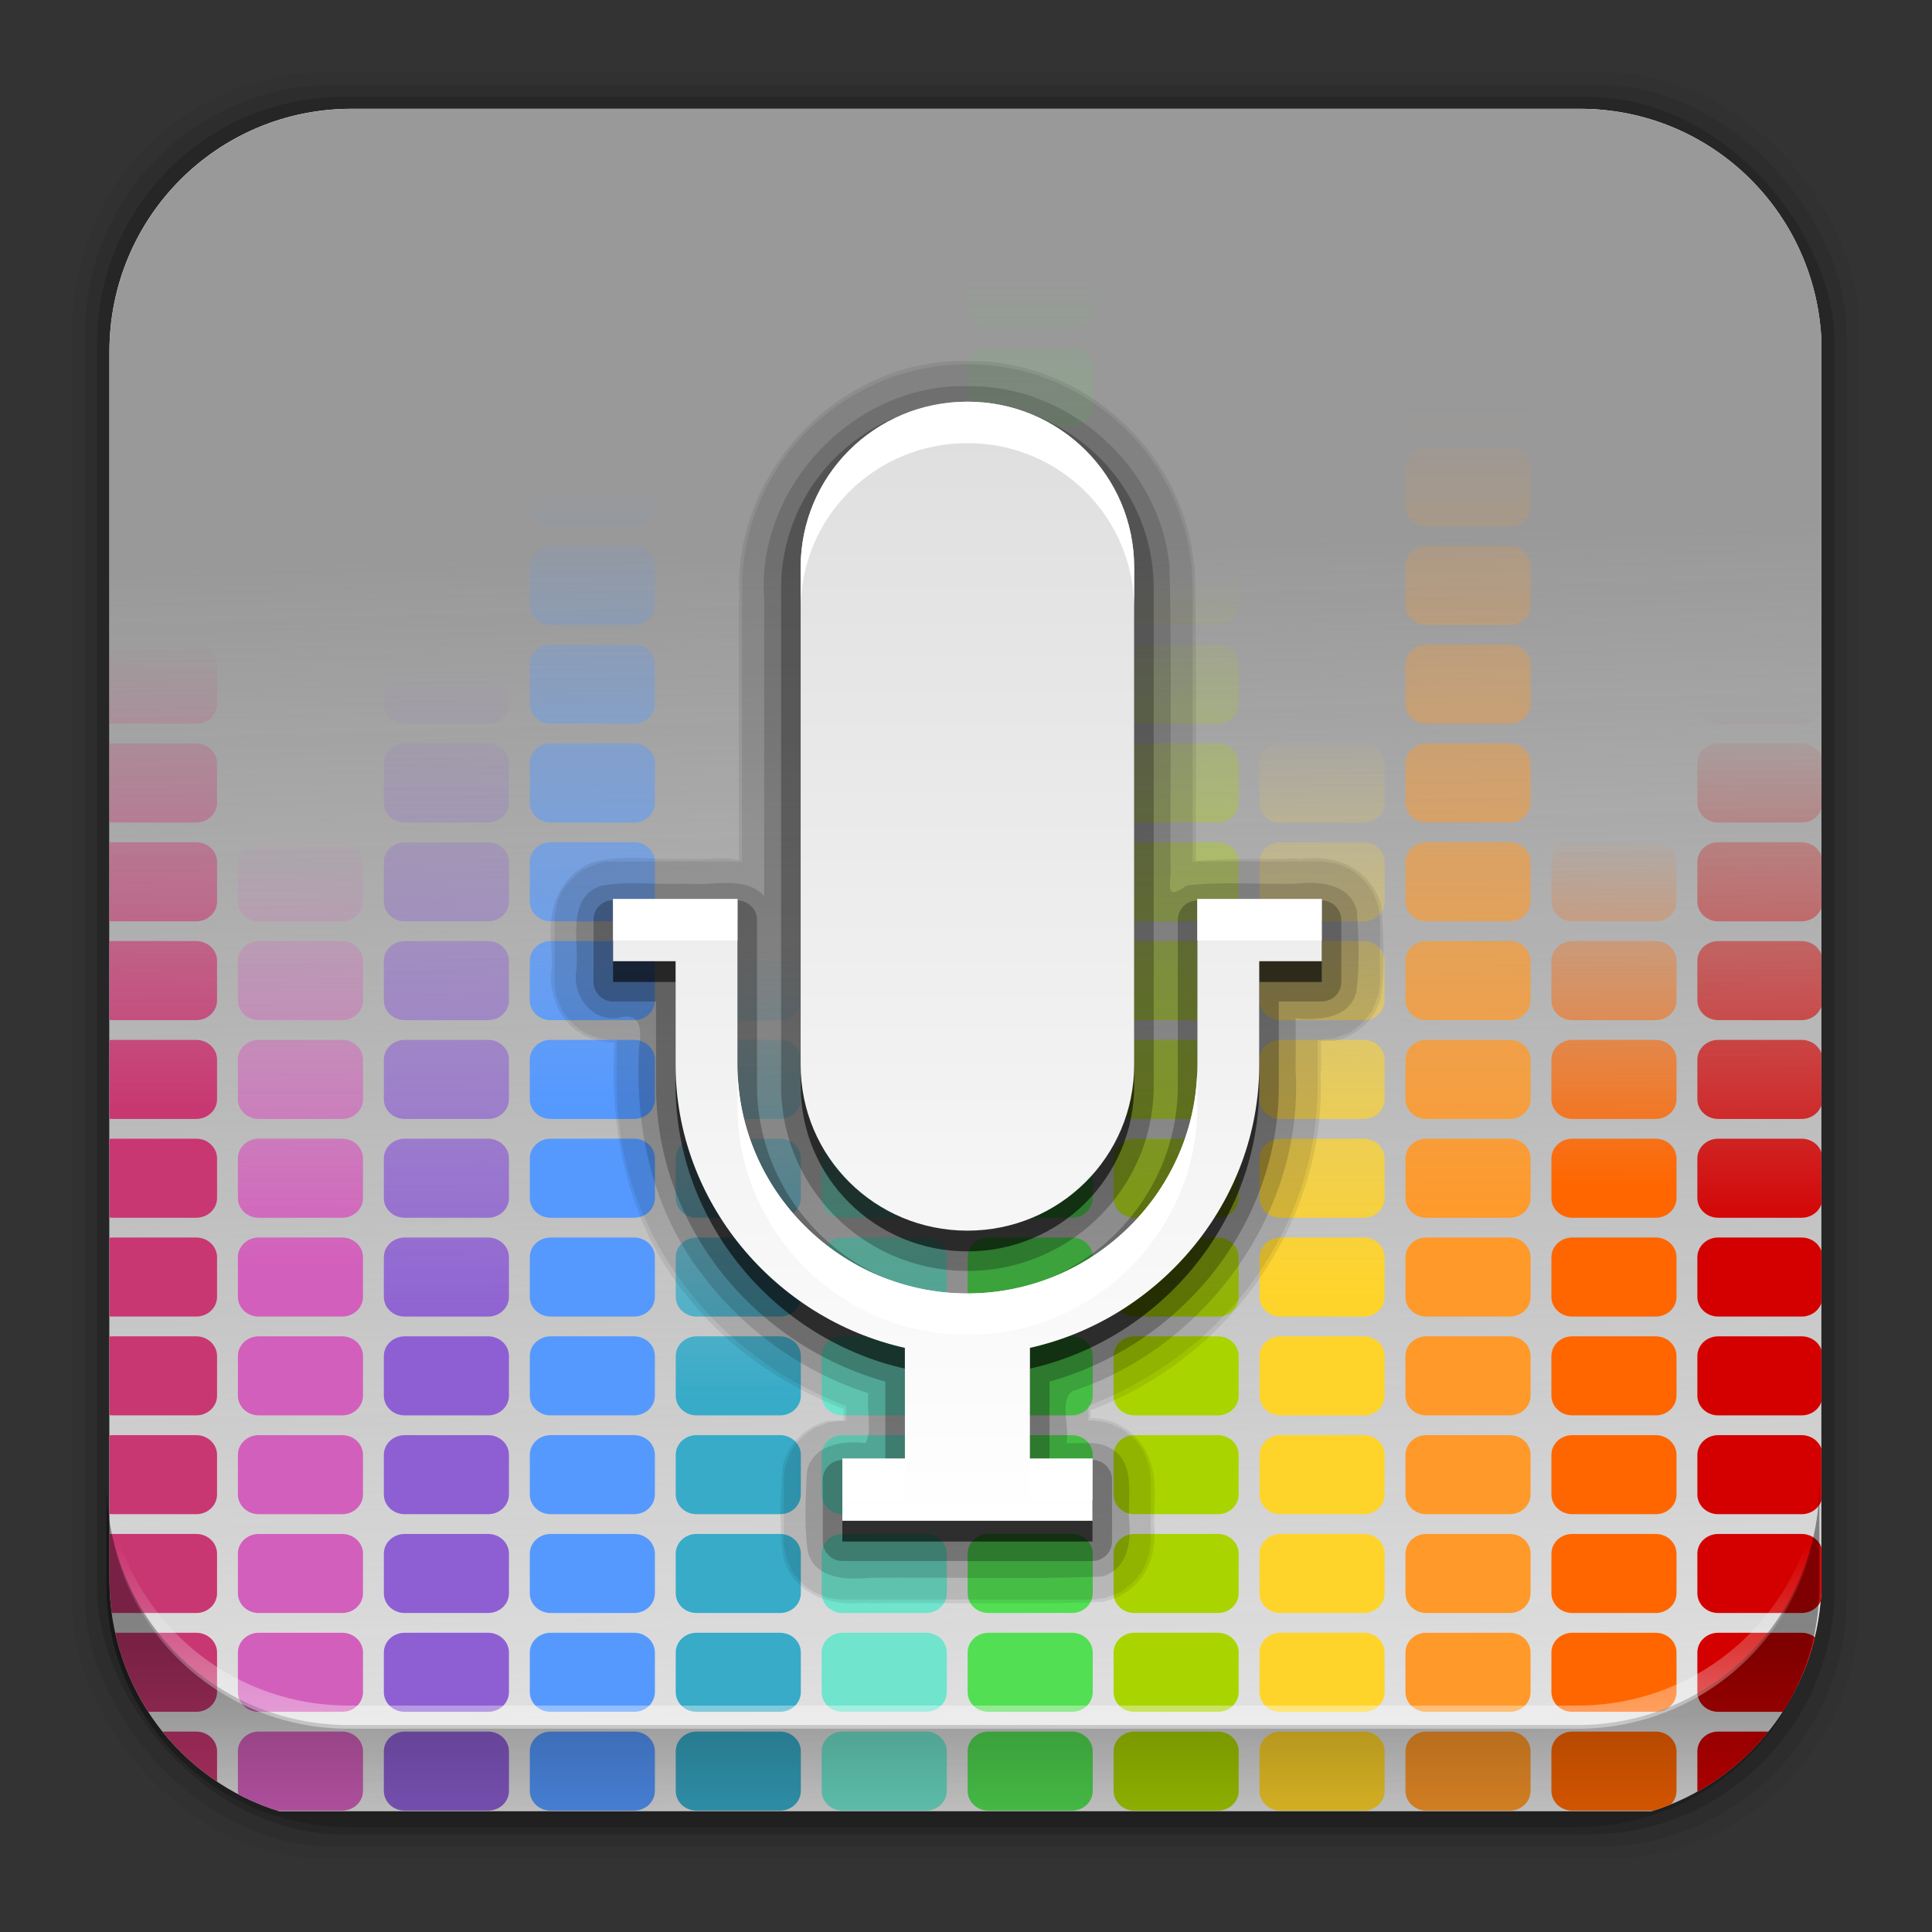<?xml version="1.0" encoding="UTF-8" standalone="no"?>
<svg
   xmlns:dc="http://purl.org/dc/elements/1.1/"
   xmlns:cc="http://creativecommons.org/ns#"
   xmlns:rdf="http://www.w3.org/1999/02/22-rdf-syntax-ns#"
   xmlns:svg="http://www.w3.org/2000/svg"
   xmlns="http://www.w3.org/2000/svg"
   xmlns:xlink="http://www.w3.org/1999/xlink"
   xmlns:sodipodi="http://sodipodi.sourceforge.net/DTD/sodipodi-0.dtd"
   xmlns:inkscape="http://www.inkscape.org/namespaces/inkscape"
   height="96"
   width="96"
   id="svg513"
   version="1.1"
   inkscape:version="0.91 r13725"
   sodipodi:docname="gnome-sound-recorder.svg">
  <rect width="100%" height="100%" fill="#333333" stroke="none"/>
  <sodipodi:namedview
     pagecolor="#ffffff"
     bordercolor="#666666"
     borderopacity="1"
     objecttolerance="10"
     gridtolerance="10"
     guidetolerance="10"
     inkscape:pageopacity="0"
     inkscape:pageshadow="2"
     inkscape:window-width="640"
     inkscape:window-height="480"
     id="namedview651"
     showgrid="false"
     inkscape:zoom="2.4583333"
     inkscape:cx="48"
     inkscape:cy="48"
     inkscape:current-layer="svg513" />
  <defs
     id="defs515">
    <clipPath
       id="clipPath2926">
      <rect
         x="6"
         rx="6"
         y="6"
         height="84"
         width="84"
         id="rect518" />
    </clipPath>
    <linearGradient
       x1="143.61"
       x2="145.61"
       y1="983.62"
       y2="1056.6"
       gradientUnits="userSpaceOnUse"
       id="linearGradient7729"
       gradientTransform="translate(-40,0)">
      <stop
         stop-color="#999"
         id="stop521" />
      <stop
         stop-color="#999"
         stop-opacity="0"
         offset="1"
         id="stop523" />
    </linearGradient>
    <linearGradient
       x2="0"
       y1="54.57"
       y2="30.797"
       gradientUnits="userSpaceOnUse"
       id="linearGradient7731">
      <stop
         stop-color="#c83771"
         id="stop526" />
      <stop
         stop-color="#c83771"
         stop-opacity="0"
         offset="1"
         id="stop528" />
    </linearGradient>
    <linearGradient
       x2="0"
       y1="62.4"
       y2="40.42"
       gradientUnits="userSpaceOnUse"
       id="linearGradient7733">
      <stop
         stop-color="#d35fbc"
         id="stop531" />
      <stop
         stop-color="#d35fbc"
         stop-opacity="0"
         offset="1"
         id="stop533" />
    </linearGradient>
    <linearGradient
       x2="0"
       y1="66.21"
       y2="32.08"
       gradientUnits="userSpaceOnUse"
       id="linearGradient7735">
      <stop
         stop-color="#8d5fd3"
         id="stop536" />
      <stop
         stop-color="#8d5fd3"
         stop-opacity="0"
         offset="1"
         id="stop538" />
    </linearGradient>
    <linearGradient
       x2="0"
       y1="54.06"
       y2="23.2"
       gradientUnits="userSpaceOnUse"
       id="linearGradient7737">
      <stop
         stop-color="#59f"
         id="stop541" />
      <stop
         stop-color="#59f"
         stop-opacity="0"
         offset="1"
         id="stop543" />
    </linearGradient>
    <linearGradient
       x2="0"
       y1="68.961"
       y2="46.717"
       gradientUnits="userSpaceOnUse"
       id="linearGradient7739">
      <stop
         stop-color="#37abc8"
         id="stop546" />
      <stop
         stop-color="#37abc8"
         stop-opacity="0"
         offset="1"
         id="stop548" />
    </linearGradient>
    <linearGradient
       x2="0"
       y1="64.16"
       y2="37.39"
       gradientUnits="userSpaceOnUse"
       id="linearGradient7741">
      <stop
         stop-color="#70e4cd"
         id="stop551" />
      <stop
         stop-color="#70e4cd"
         stop-opacity="0"
         offset="1"
         id="stop553" />
    </linearGradient>
    <linearGradient
       x2="0"
       y1="60.879"
       y2="12.37"
       gradientUnits="userSpaceOnUse"
       id="linearGradient7743">
      <stop
         stop-color="#53df53"
         id="stop556" />
      <stop
         stop-color="#53df53"
         stop-opacity="0"
         offset="1"
         id="stop558" />
    </linearGradient>
    <linearGradient
       x2="0"
       y1="65.68"
       y2="27.465"
       gradientUnits="userSpaceOnUse"
       id="linearGradient7745">
      <stop
         stop-color="#aad400"
         id="stop561" />
      <stop
         stop-color="#aad400"
         stop-opacity="0"
         offset="1"
         id="stop563" />
    </linearGradient>
    <linearGradient
       x2="0"
       y1="63.91"
       y2="35.09"
       gradientUnits="userSpaceOnUse"
       id="linearGradient7747">
      <stop
         stop-color="#ffd42a"
         id="stop566" />
      <stop
         stop-color="#ffd42a"
         stop-opacity="0"
         offset="1"
         id="stop568" />
    </linearGradient>
    <linearGradient
       x2="0"
       y1="60.12"
       y2="18.954"
       gradientUnits="userSpaceOnUse"
       id="linearGradient7749">
      <stop
         stop-color="#ff992a"
         id="stop571" />
      <stop
         stop-color="#ff992a"
         stop-opacity="0"
         offset="1"
         id="stop573" />
    </linearGradient>
    <linearGradient
       x2="0"
       y1="58.35"
       y2="40.42"
       gradientUnits="userSpaceOnUse"
       id="linearGradient7751">
      <stop
         stop-color="#f60"
         id="stop576" />
      <stop
         stop-color="#f60"
         stop-opacity="0"
         offset="1"
         id="stop578" />
    </linearGradient>
    <linearGradient
       x2="0"
       y1="60.879"
       y2="34.36"
       gradientUnits="userSpaceOnUse"
       id="linearGradient7753">
      <stop
         stop-color="#d40000"
         id="stop581" />
      <stop
         stop-color="#d40000"
         stop-opacity="0"
         offset="1"
         id="stop583" />
    </linearGradient>
    <linearGradient
       x2="0"
       y1="22.03"
       y2="76.05"
       gradientUnits="userSpaceOnUse"
       id="linearGradient7755"
       gradientTransform="matrix(1.036,0,0,1.03,57.643,953.67)">
      <stop
         stop-color="#dedede"
         id="stop586" />
      <stop
         stop-color="#fff"
         offset="1"
         id="stop588" />
    </linearGradient>
    <clipPath
       clipPathUnits="userSpaceOnUse"
       id="clipPath7757">
      <path
         d="m76.762 961.77c-6.668 0-12.031 5.394-12.031 12.062v61.031c0 5.418 3.533 9.982 8.438 11.5h68.187c4.715-1.457 8.172-5.734 8.438-10.875v-62.281c-0.321-6.377-5.54-11.438-12-11.438h-61.031z"
         id="path591" />
    </clipPath>
    <linearGradient
       inkscape:collect="always"
       xlink:href="#linearGradient14231"
       id="linearGradient14237"
       x1="50.708"
       y1="81.682"
       x2="50.708"
       y2="96.54"
       gradientUnits="userSpaceOnUse" />
    <linearGradient
       inkscape:collect="always"
       id="linearGradient14231">
      <stop
         style="stop-color:#000000;stop-opacity:1;"
         offset="0"
         id="stop14233" />
      <stop
         style="stop-color:#000000;stop-opacity:0;"
         offset="1"
         id="stop14235" />
    </linearGradient>
    <linearGradient
       inkscape:collect="always"
       xlink:href="#linearGradient14239"
       id="linearGradient14245"
       x1="49.877"
       y1="87.938"
       x2="49.877"
       y2="76.72"
       gradientUnits="userSpaceOnUse" />
    <linearGradient
       inkscape:collect="always"
       id="linearGradient14239">
      <stop
         style="stop-color:#ffffff;stop-opacity:1;"
         offset="0"
         id="stop14241" />
      <stop
         style="stop-color:#ffffff;stop-opacity:0;"
         offset="1"
         id="stop14243" />
    </linearGradient>
  </defs>
  <rect
     style="fill-opacity:0.039"
     id="rect595"
     width="88.76"
     height="88.76"
     y="3.6"
     rx="12.552"
     x="3.608" />
  <rect
     style="fill-opacity:0.078"
     id="rect597"
     width="87.55"
     height="87.55"
     y="4.21"
     rx="12.38"
     x="4.216" />
  <rect
     style="fill-opacity:0.157"
     id="rect599"
     width="86.33"
     height="86.33"
     y="4.82"
     rx="12.208"
     x="4.824" />
  <path
     style="fill:#f2f2f2"
     inkscape:connector-curvature="0"
     id="path601"
     d="m 17.469,5.406 c -6.668,0 -12.032,5.395 -12.032,12.063 l 5e-4,61.031 c 0,5.418 3.533,9.982 8.438,11.5 l 68.187,0 c 4.715,-1.457 8.172,-5.734 8.438,-10.875 l 0,-62.281 c -0.321,-6.377 -5.54,-11.438 -12,-11.438 l -61.031,2e-4 z" />
  <g
     id="g603"
     transform="translate(-59.29,-956.36)"
     clip-path="url(#clipPath7757)">
    <rect
       style="fill:url(#linearGradient7729)"
       id="rect605"
       width="87"
       height="86.5"
       y="959.85"
       ry="6.179"
       rx="6.214"
       x="63.858" />
    <g
       id="g607"
       transform="matrix(1.036,0,0,0.982,57.643,957.95)"
       clip-path="url(#clipPath2926)">
      <path
         inkscape:connector-curvature="0"
         style="fill:url(#linearGradient7731)"
         id="path609"
         d="M 7,6 C 6.446,6 6,6.446 6,7 l 0,2 c 0,0.554 0.446,1 1,1 l 4,0 c 0.554,0 1,-0.446 1,-1 L 12,7 C 12,6.446 11.554,6 11,6 L 7,6 Z m 0,5 c -0.554,0 -1,0.446 -1,1 l 0,2 c 0,0.554 0.446,1 1,1 l 4,0 c 0.554,0 1,-0.446 1,-1 l 0,-2 c 0,-0.554 -0.446,-1 -1,-1 l -4,0 z m 0,5 c -0.554,0 -1,0.446 -1,1 l 0,2 c 0,0.554 0.446,1 1,1 l 4,0 c 0.554,0 1,-0.446 1,-1 l 0,-2 c 0,-0.554 -0.446,-1 -1,-1 l -4,0 z m 0,5 c -0.554,0 -1,0.446 -1,1 l 0,2 c 0,0.554 0.446,1 1,1 l 4,0 c 0.554,0 1,-0.446 1,-1 l 0,-2 c 0,-0.554 -0.446,-1 -1,-1 l -4,0 z m 0,5 c -0.554,0 -1,0.446 -1,1 l 0,2 c 0,0.554 0.446,1 1,1 l 4,0 c 0.554,0 1,-0.446 1,-1 l 0,-2 c 0,-0.554 -0.446,-1 -1,-1 l -4,0 z m 0,5 c -0.554,0 -1,0.446 -1,1 l 0,2 c 0,0.554 0.446,1 1,1 l 4,0 c 0.554,0 1,-0.446 1,-1 l 0,-2 c 0,-0.554 -0.446,-1 -1,-1 l -4,0 z m 0,5 c -0.554,0 -1,0.446 -1,1 l 0,2 c 0,0.554 0.446,1 1,1 l 4,0 c 0.554,0 1,-0.446 1,-1 l 0,-2 c 0,-0.554 -0.446,-1 -1,-1 l -4,0 z m 0,5 c -0.554,0 -1,0.446 -1,1 l 0,2 c 0,0.554 0.446,1 1,1 l 4,0 c 0.554,0 1,-0.446 1,-1 l 0,-2 c 0,-0.554 -0.446,-1 -1,-1 l -4,0 z m 0,5 c -0.554,0 -1,0.446 -1,1 l 0,2 c 0,0.554 0.446,1 1,1 l 4,0 c 0.554,0 1,-0.446 1,-1 l 0,-2 c 0,-0.554 -0.446,-1 -1,-1 l -4,0 z m 0,5 c -0.554,0 -1,0.446 -1,1 l 0,2 c 0,0.554 0.446,1 1,1 l 4,0 c 0.554,0 1,-0.446 1,-1 l 0,-2 c 0,-0.554 -0.446,-1 -1,-1 l -4,0 z m 0,5 c -0.554,0 -1,0.446 -1,1 l 0,2 c 0,0.554 0.446,1 1,1 l 4,0 c 0.554,0 1,-0.446 1,-1 l 0,-2 c 0,-0.554 -0.446,-1 -1,-1 l -4,0 z m 0,5 c -0.554,0 -1,0.446 -1,1 l 0,2 c 0,0.554 0.446,1 1,1 l 4,0 c 0.554,0 1,-0.446 1,-1 l 0,-2 c 0,-0.554 -0.446,-1 -1,-1 l -4,0 z m 0,5 c -0.554,0 -1,0.446 -1,1 l 0,2 c 0,0.554 0.446,1 1,1 l 4,0 c 0.554,0 1,-0.446 1,-1 l 0,-2 c 0,-0.554 -0.446,-1 -1,-1 l -4,0 z m 0,5 c -0.554,0 -1,0.446 -1,1 l 0,2 c 0,0.554 0.446,1 1,1 l 4,0 c 0.554,0 1,-0.446 1,-1 l 0,-2 c 0,-0.554 -0.446,-1 -1,-1 l -4,0 z m 0,5 c -0.554,0 -1,0.446 -1,1 l 0,2 c 0,0.554 0.446,1 1,1 l 4,0 c 0.554,0 1,-0.446 1,-1 l 0,-2 c 0,-0.554 -0.446,-1 -1,-1 l -4,0 z m 0,5 c -0.554,0 -1,0.446 -1,1 l 0,2 c 0,0.554 0.446,1 1,1 l 4,0 c 0.554,0 1,-0.446 1,-1 l 0,-2 c 0,-0.554 -0.446,-1 -1,-1 l -4,0 z m 0,5 c -0.554,0 -1,0.446 -1,1 l 0,2 c 0,0.554 0.446,1 1,1 l 4,0 c 0.554,0 1,-0.446 1,-1 l 0,-2 c 0,-0.554 -0.446,-1 -1,-1 l -4,0 z" />
      <path
         inkscape:connector-curvature="0"
         style="fill:url(#linearGradient7733)"
         id="path611"
         d="m 14,6 c -0.554,0 -1,0.446 -1,1 l 0,2 c 0,0.554 0.446,1 1,1 l 4,0 c 0.554,0 1,-0.446 1,-1 L 19,7 C 19,6.446 18.554,6 18,6 l -4,0 z m 0,5 c -0.554,0 -1,0.446 -1,1 l 0,2 c 0,0.554 0.446,1 1,1 l 4,0 c 0.554,0 1,-0.446 1,-1 l 0,-2 c 0,-0.554 -0.446,-1 -1,-1 l -4,0 z m 0,5 c -0.554,0 -1,0.446 -1,1 l 0,2 c 0,0.554 0.446,1 1,1 l 4,0 c 0.554,0 1,-0.446 1,-1 l 0,-2 c 0,-0.554 -0.446,-1 -1,-1 l -4,0 z m 0,5 c -0.554,0 -1,0.446 -1,1 l 0,2 c 0,0.554 0.446,1 1,1 l 4,0 c 0.554,0 1,-0.446 1,-1 l 0,-2 c 0,-0.554 -0.446,-1 -1,-1 l -4,0 z m 0,5 c -0.554,0 -1,0.446 -1,1 l 0,2 c 0,0.554 0.446,1 1,1 l 4,0 c 0.554,0 1,-0.446 1,-1 l 0,-2 c 0,-0.554 -0.446,-1 -1,-1 l -4,0 z m 0,5 c -0.554,0 -1,0.446 -1,1 l 0,2 c 0,0.554 0.446,1 1,1 l 4,0 c 0.554,0 1,-0.446 1,-1 l 0,-2 c 0,-0.554 -0.446,-1 -1,-1 l -4,0 z m 0,5 c -0.554,0 -1,0.446 -1,1 l 0,2 c 0,0.554 0.446,1 1,1 l 4,0 c 0.554,0 1,-0.446 1,-1 l 0,-2 c 0,-0.554 -0.446,-1 -1,-1 l -4,0 z m 0,5 c -0.554,0 -1,0.446 -1,1 l 0,2 c 0,0.554 0.446,1 1,1 l 4,0 c 0.554,0 1,-0.446 1,-1 l 0,-2 c 0,-0.554 -0.446,-1 -1,-1 l -4,0 z m 0,5 c -0.554,0 -1,0.446 -1,1 l 0,2 c 0,0.554 0.446,1 1,1 l 4,0 c 0.554,0 1,-0.446 1,-1 l 0,-2 c 0,-0.554 -0.446,-1 -1,-1 l -4,0 z m 0,5 c -0.554,0 -1,0.446 -1,1 l 0,2 c 0,0.554 0.446,1 1,1 l 4,0 c 0.554,0 1,-0.446 1,-1 l 0,-2 c 0,-0.554 -0.446,-1 -1,-1 l -4,0 z m 0,5 c -0.554,0 -1,0.446 -1,1 l 0,2 c 0,0.554 0.446,1 1,1 l 4,0 c 0.554,0 1,-0.446 1,-1 l 0,-2 c 0,-0.554 -0.446,-1 -1,-1 l -4,0 z m 0,5 c -0.554,0 -1,0.446 -1,1 l 0,2 c 0,0.554 0.446,1 1,1 l 4,0 c 0.554,0 1,-0.446 1,-1 l 0,-2 c 0,-0.554 -0.446,-1 -1,-1 l -4,0 z m 0,5 c -0.554,0 -1,0.446 -1,1 l 0,2 c 0,0.554 0.446,1 1,1 l 4,0 c 0.554,0 1,-0.446 1,-1 l 0,-2 c 0,-0.554 -0.446,-1 -1,-1 l -4,0 z m 0,5 c -0.554,0 -1,0.446 -1,1 l 0,2 c 0,0.554 0.446,1 1,1 l 4,0 c 0.554,0 1,-0.446 1,-1 l 0,-2 c 0,-0.554 -0.446,-1 -1,-1 l -4,0 z m 0,5 c -0.554,0 -1,0.446 -1,1 l 0,2 c 0,0.554 0.446,1 1,1 l 4,0 c 0.554,0 1,-0.446 1,-1 l 0,-2 c 0,-0.554 -0.446,-1 -1,-1 l -4,0 z m 0,5 c -0.554,0 -1,0.446 -1,1 l 0,2 c 0,0.554 0.446,1 1,1 l 4,0 c 0.554,0 1,-0.446 1,-1 l 0,-2 c 0,-0.554 -0.446,-1 -1,-1 l -4,0 z m 0,5 c -0.554,0 -1,0.446 -1,1 l 0,2 c 0,0.554 0.446,1 1,1 l 4,0 c 0.554,0 1,-0.446 1,-1 l 0,-2 c 0,-0.554 -0.446,-1 -1,-1 l -4,0 z" />
      <path
         inkscape:connector-curvature="0"
         style="fill:url(#linearGradient7735)"
         id="path613"
         d="m 21,6 c -0.554,0 -1,0.446 -1,1 l 0,2 c 0,0.554 0.446,1 1,1 l 4,0 c 0.554,0 1,-0.446 1,-1 L 26,7 C 26,6.446 25.554,6 25,6 l -4,0 z m 0,5 c -0.554,0 -1,0.446 -1,1 l 0,2 c 0,0.554 0.446,1 1,1 l 4,0 c 0.554,0 1,-0.446 1,-1 l 0,-2 c 0,-0.554 -0.446,-1 -1,-1 l -4,0 z m 0,5 c -0.554,0 -1,0.446 -1,1 l 0,2 c 0,0.554 0.446,1 1,1 l 4,0 c 0.554,0 1,-0.446 1,-1 l 0,-2 c 0,-0.554 -0.446,-1 -1,-1 l -4,0 z m 0,5 c -0.554,0 -1,0.446 -1,1 l 0,2 c 0,0.554 0.446,1 1,1 l 4,0 c 0.554,0 1,-0.446 1,-1 l 0,-2 c 0,-0.554 -0.446,-1 -1,-1 l -4,0 z m 0,5 c -0.554,0 -1,0.446 -1,1 l 0,2 c 0,0.554 0.446,1 1,1 l 4,0 c 0.554,0 1,-0.446 1,-1 l 0,-2 c 0,-0.554 -0.446,-1 -1,-1 l -4,0 z m 0,5 c -0.554,0 -1,0.446 -1,1 l 0,2 c 0,0.554 0.446,1 1,1 l 4,0 c 0.554,0 1,-0.446 1,-1 l 0,-2 c 0,-0.554 -0.446,-1 -1,-1 l -4,0 z m 0,5 c -0.554,0 -1,0.446 -1,1 l 0,2 c 0,0.554 0.446,1 1,1 l 4,0 c 0.554,0 1,-0.446 1,-1 l 0,-2 c 0,-0.554 -0.446,-1 -1,-1 l -4,0 z m 0,5 c -0.554,0 -1,0.446 -1,1 l 0,2 c 0,0.554 0.446,1 1,1 l 4,0 c 0.554,0 1,-0.446 1,-1 l 0,-2 c 0,-0.554 -0.446,-1 -1,-1 l -4,0 z m 0,5 c -0.554,0 -1,0.446 -1,1 l 0,2 c 0,0.554 0.446,1 1,1 l 4,0 c 0.554,0 1,-0.446 1,-1 l 0,-2 c 0,-0.554 -0.446,-1 -1,-1 l -4,0 z m 0,5 c -0.554,0 -1,0.446 -1,1 l 0,2 c 0,0.554 0.446,1 1,1 l 4,0 c 0.554,0 1,-0.446 1,-1 l 0,-2 c 0,-0.554 -0.446,-1 -1,-1 l -4,0 z m 0,5 c -0.554,0 -1,0.446 -1,1 l 0,2 c 0,0.554 0.446,1 1,1 l 4,0 c 0.554,0 1,-0.446 1,-1 l 0,-2 c 0,-0.554 -0.446,-1 -1,-1 l -4,0 z m 0,5 c -0.554,0 -1,0.446 -1,1 l 0,2 c 0,0.554 0.446,1 1,1 l 4,0 c 0.554,0 1,-0.446 1,-1 l 0,-2 c 0,-0.554 -0.446,-1 -1,-1 l -4,0 z m 0,5 c -0.554,0 -1,0.446 -1,1 l 0,2 c 0,0.554 0.446,1 1,1 l 4,0 c 0.554,0 1,-0.446 1,-1 l 0,-2 c 0,-0.554 -0.446,-1 -1,-1 l -4,0 z m 0,5 c -0.554,0 -1,0.446 -1,1 l 0,2 c 0,0.554 0.446,1 1,1 l 4,0 c 0.554,0 1,-0.446 1,-1 l 0,-2 c 0,-0.554 -0.446,-1 -1,-1 l -4,0 z m 0,5 c -0.554,0 -1,0.446 -1,1 l 0,2 c 0,0.554 0.446,1 1,1 l 4,0 c 0.554,0 1,-0.446 1,-1 l 0,-2 c 0,-0.554 -0.446,-1 -1,-1 l -4,0 z m 0,5 c -0.554,0 -1,0.446 -1,1 l 0,2 c 0,0.554 0.446,1 1,1 l 4,0 c 0.554,0 1,-0.446 1,-1 l 0,-2 c 0,-0.554 -0.446,-1 -1,-1 l -4,0 z m 0,5 c -0.554,0 -1,0.446 -1,1 l 0,2 c 0,0.554 0.446,1 1,1 l 4,0 c 0.554,0 1,-0.446 1,-1 l 0,-2 c 0,-0.554 -0.446,-1 -1,-1 l -4,0 z" />
      <path
         inkscape:connector-curvature="0"
         style="fill:url(#linearGradient7737)"
         id="path615"
         d="m 28,6 c -0.554,0 -1,0.446 -1,1 l 0,2 c 0,0.554 0.446,1 1,1 l 4,0 c 0.554,0 1,-0.446 1,-1 L 33,7 C 33,6.446 32.554,6 32,6 l -4,0 z m 0,5 c -0.554,0 -1,0.446 -1,1 l 0,2 c 0,0.554 0.446,1 1,1 l 4,0 c 0.554,0 1,-0.446 1,-1 l 0,-2 c 0,-0.554 -0.446,-1 -1,-1 l -4,0 z m 0,5 c -0.554,0 -1,0.446 -1,1 l 0,2 c 0,0.554 0.446,1 1,1 l 4,0 c 0.554,0 1,-0.446 1,-1 l 0,-2 c 0,-0.554 -0.446,-1 -1,-1 l -4,0 z m 0,5 c -0.554,0 -1,0.446 -1,1 l 0,2 c 0,0.554 0.446,1 1,1 l 4,0 c 0.554,0 1,-0.446 1,-1 l 0,-2 c 0,-0.554 -0.446,-1 -1,-1 l -4,0 z m 0,5 c -0.554,0 -1,0.446 -1,1 l 0,2 c 0,0.554 0.446,1 1,1 l 4,0 c 0.554,0 1,-0.446 1,-1 l 0,-2 c 0,-0.554 -0.446,-1 -1,-1 l -4,0 z m 0,5 c -0.554,0 -1,0.446 -1,1 l 0,2 c 0,0.554 0.446,1 1,1 l 4,0 c 0.554,0 1,-0.446 1,-1 l 0,-2 c 0,-0.554 -0.446,-1 -1,-1 l -4,0 z m 0,5 c -0.554,0 -1,0.446 -1,1 l 0,2 c 0,0.554 0.446,1 1,1 l 4,0 c 0.554,0 1,-0.446 1,-1 l 0,-2 c 0,-0.554 -0.446,-1 -1,-1 l -4,0 z m 0,5 c -0.554,0 -1,0.446 -1,1 l 0,2 c 0,0.554 0.446,1 1,1 l 4,0 c 0.554,0 1,-0.446 1,-1 l 0,-2 c 0,-0.554 -0.446,-1 -1,-1 l -4,0 z m 0,5 c -0.554,0 -1,0.446 -1,1 l 0,2 c 0,0.554 0.446,1 1,1 l 4,0 c 0.554,0 1,-0.446 1,-1 l 0,-2 c 0,-0.554 -0.446,-1 -1,-1 l -4,0 z m 0,5 c -0.554,0 -1,0.446 -1,1 l 0,2 c 0,0.554 0.446,1 1,1 l 4,0 c 0.554,0 1,-0.446 1,-1 l 0,-2 c 0,-0.554 -0.446,-1 -1,-1 l -4,0 z m 0,5 c -0.554,0 -1,0.446 -1,1 l 0,2 c 0,0.554 0.446,1 1,1 l 4,0 c 0.554,0 1,-0.446 1,-1 l 0,-2 c 0,-0.554 -0.446,-1 -1,-1 l -4,0 z m 0,5 c -0.554,0 -1,0.446 -1,1 l 0,2 c 0,0.554 0.446,1 1,1 l 4,0 c 0.554,0 1,-0.446 1,-1 l 0,-2 c 0,-0.554 -0.446,-1 -1,-1 l -4,0 z m 0,5 c -0.554,0 -1,0.446 -1,1 l 0,2 c 0,0.554 0.446,1 1,1 l 4,0 c 0.554,0 1,-0.446 1,-1 l 0,-2 c 0,-0.554 -0.446,-1 -1,-1 l -4,0 z m 0,5 c -0.554,0 -1,0.446 -1,1 l 0,2 c 0,0.554 0.446,1 1,1 l 4,0 c 0.554,0 1,-0.446 1,-1 l 0,-2 c 0,-0.554 -0.446,-1 -1,-1 l -4,0 z m 0,5 c -0.554,0 -1,0.446 -1,1 l 0,2 c 0,0.554 0.446,1 1,1 l 4,0 c 0.554,0 1,-0.446 1,-1 l 0,-2 c 0,-0.554 -0.446,-1 -1,-1 l -4,0 z m 0,5 c -0.554,0 -1,0.446 -1,1 l 0,2 c 0,0.554 0.446,1 1,1 l 4,0 c 0.554,0 1,-0.446 1,-1 l 0,-2 c 0,-0.554 -0.446,-1 -1,-1 l -4,0 z m 0,5 c -0.554,0 -1,0.446 -1,1 l 0,2 c 0,0.554 0.446,1 1,1 l 4,0 c 0.554,0 1,-0.446 1,-1 l 0,-2 c 0,-0.554 -0.446,-1 -1,-1 l -4,0 z" />
      <path
         inkscape:connector-curvature="0"
         style="fill:url(#linearGradient7739)"
         id="path617"
         d="m 35,6 c -0.554,0 -1,0.446 -1,1 l 0,2 c 0,0.554 0.446,1 1,1 l 4,0 c 0.554,0 1,-0.446 1,-1 L 40,7 C 40,6.446 39.554,6 39,6 l -4,0 z m 0,5 c -0.554,0 -1,0.446 -1,1 l 0,2 c 0,0.554 0.446,1 1,1 l 4,0 c 0.554,0 1,-0.446 1,-1 l 0,-2 c 0,-0.554 -0.446,-1 -1,-1 l -4,0 z m 0,5 c -0.554,0 -1,0.446 -1,1 l 0,2 c 0,0.554 0.446,1 1,1 l 4,0 c 0.554,0 1,-0.446 1,-1 l 0,-2 c 0,-0.554 -0.446,-1 -1,-1 l -4,0 z m 0,5 c -0.554,0 -1,0.446 -1,1 l 0,2 c 0,0.554 0.446,1 1,1 l 4,0 c 0.554,0 1,-0.446 1,-1 l 0,-2 c 0,-0.554 -0.446,-1 -1,-1 l -4,0 z m 0,5 c -0.554,0 -1,0.446 -1,1 l 0,2 c 0,0.554 0.446,1 1,1 l 4,0 c 0.554,0 1,-0.446 1,-1 l 0,-2 c 0,-0.554 -0.446,-1 -1,-1 l -4,0 z m 0,5 c -0.554,0 -1,0.446 -1,1 l 0,2 c 0,0.554 0.446,1 1,1 l 4,0 c 0.554,0 1,-0.446 1,-1 l 0,-2 c 0,-0.554 -0.446,-1 -1,-1 l -4,0 z m 0,5 c -0.554,0 -1,0.446 -1,1 l 0,2 c 0,0.554 0.446,1 1,1 l 4,0 c 0.554,0 1,-0.446 1,-1 l 0,-2 c 0,-0.554 -0.446,-1 -1,-1 l -4,0 z m 0,5 c -0.554,0 -1,0.446 -1,1 l 0,2 c 0,0.554 0.446,1 1,1 l 4,0 c 0.554,0 1,-0.446 1,-1 l 0,-2 c 0,-0.554 -0.446,-1 -1,-1 l -4,0 z m 0,5 c -0.554,0 -1,0.446 -1,1 l 0,2 c 0,0.554 0.446,1 1,1 l 4,0 c 0.554,0 1,-0.446 1,-1 l 0,-2 c 0,-0.554 -0.446,-1 -1,-1 l -4,0 z m 0,5 c -0.554,0 -1,0.446 -1,1 l 0,2 c 0,0.554 0.446,1 1,1 l 4,0 c 0.554,0 1,-0.446 1,-1 l 0,-2 c 0,-0.554 -0.446,-1 -1,-1 l -4,0 z m 0,5 c -0.554,0 -1,0.446 -1,1 l 0,2 c 0,0.554 0.446,1 1,1 l 4,0 c 0.554,0 1,-0.446 1,-1 l 0,-2 c 0,-0.554 -0.446,-1 -1,-1 l -4,0 z m 0,5 c -0.554,0 -1,0.446 -1,1 l 0,2 c 0,0.554 0.446,1 1,1 l 4,0 c 0.554,0 1,-0.446 1,-1 l 0,-2 c 0,-0.554 -0.446,-1 -1,-1 l -4,0 z m 0,5 c -0.554,0 -1,0.446 -1,1 l 0,2 c 0,0.554 0.446,1 1,1 l 4,0 c 0.554,0 1,-0.446 1,-1 l 0,-2 c 0,-0.554 -0.446,-1 -1,-1 l -4,0 z m 0,5 c -0.554,0 -1,0.446 -1,1 l 0,2 c 0,0.554 0.446,1 1,1 l 4,0 c 0.554,0 1,-0.446 1,-1 l 0,-2 c 0,-0.554 -0.446,-1 -1,-1 l -4,0 z m 0,5 c -0.554,0 -1,0.446 -1,1 l 0,2 c 0,0.554 0.446,1 1,1 l 4,0 c 0.554,0 1,-0.446 1,-1 l 0,-2 c 0,-0.554 -0.446,-1 -1,-1 l -4,0 z m 0,5 c -0.554,0 -1,0.446 -1,1 l 0,2 c 0,0.554 0.446,1 1,1 l 4,0 c 0.554,0 1,-0.446 1,-1 l 0,-2 c 0,-0.554 -0.446,-1 -1,-1 l -4,0 z m 0,5 c -0.554,0 -1,0.446 -1,1 l 0,2 c 0,0.554 0.446,1 1,1 l 4,0 c 0.554,0 1,-0.446 1,-1 l 0,-2 c 0,-0.554 -0.446,-1 -1,-1 l -4,0 z" />
      <path
         inkscape:connector-curvature="0"
         style="fill:url(#linearGradient7741)"
         id="path619"
         d="m 42,6 c -0.554,0 -1,0.446 -1,1 l 0,2 c 0,0.554 0.446,1 1,1 l 4,0 c 0.554,0 1,-0.446 1,-1 L 47,7 C 47,6.446 46.554,6 46,6 l -4,0 z m 0,5 c -0.554,0 -1,0.446 -1,1 l 0,2 c 0,0.554 0.446,1 1,1 l 4,0 c 0.554,0 1,-0.446 1,-1 l 0,-2 c 0,-0.554 -0.446,-1 -1,-1 l -4,0 z m 0,5 c -0.554,0 -1,0.446 -1,1 l 0,2 c 0,0.554 0.446,1 1,1 l 4,0 c 0.554,0 1,-0.446 1,-1 l 0,-2 c 0,-0.554 -0.446,-1 -1,-1 l -4,0 z m 0,5 c -0.554,0 -1,0.446 -1,1 l 0,2 c 0,0.554 0.446,1 1,1 l 4,0 c 0.554,0 1,-0.446 1,-1 l 0,-2 c 0,-0.554 -0.446,-1 -1,-1 l -4,0 z m 0,5 c -0.554,0 -1,0.446 -1,1 l 0,2 c 0,0.554 0.446,1 1,1 l 4,0 c 0.554,0 1,-0.446 1,-1 l 0,-2 c 0,-0.554 -0.446,-1 -1,-1 l -4,0 z m 0,5 c -0.554,0 -1,0.446 -1,1 l 0,2 c 0,0.554 0.446,1 1,1 l 4,0 c 0.554,0 1,-0.446 1,-1 l 0,-2 c 0,-0.554 -0.446,-1 -1,-1 l -4,0 z m 0,5 c -0.554,0 -1,0.446 -1,1 l 0,2 c 0,0.554 0.446,1 1,1 l 4,0 c 0.554,0 1,-0.446 1,-1 l 0,-2 c 0,-0.554 -0.446,-1 -1,-1 l -4,0 z m 0,5 c -0.554,0 -1,0.446 -1,1 l 0,2 c 0,0.554 0.446,1 1,1 l 4,0 c 0.554,0 1,-0.446 1,-1 l 0,-2 c 0,-0.554 -0.446,-1 -1,-1 l -4,0 z m 0,5 c -0.554,0 -1,0.446 -1,1 l 0,2 c 0,0.554 0.446,1 1,1 l 4,0 c 0.554,0 1,-0.446 1,-1 l 0,-2 c 0,-0.554 -0.446,-1 -1,-1 l -4,0 z m 0,5 c -0.554,0 -1,0.446 -1,1 l 0,2 c 0,0.554 0.446,1 1,1 l 4,0 c 0.554,0 1,-0.446 1,-1 l 0,-2 c 0,-0.554 -0.446,-1 -1,-1 l -4,0 z m 0,5 c -0.554,0 -1,0.446 -1,1 l 0,2 c 0,0.554 0.446,1 1,1 l 4,0 c 0.554,0 1,-0.446 1,-1 l 0,-2 c 0,-0.554 -0.446,-1 -1,-1 l -4,0 z m 0,5 c -0.554,0 -1,0.446 -1,1 l 0,2 c 0,0.554 0.446,1 1,1 l 4,0 c 0.554,0 1,-0.446 1,-1 l 0,-2 c 0,-0.554 -0.446,-1 -1,-1 l -4,0 z m 0,5 c -0.554,0 -1,0.446 -1,1 l 0,2 c 0,0.554 0.446,1 1,1 l 4,0 c 0.554,0 1,-0.446 1,-1 l 0,-2 c 0,-0.554 -0.446,-1 -1,-1 l -4,0 z m 0,5 c -0.554,0 -1,0.446 -1,1 l 0,2 c 0,0.554 0.446,1 1,1 l 4,0 c 0.554,0 1,-0.446 1,-1 l 0,-2 c 0,-0.554 -0.446,-1 -1,-1 l -4,0 z m 0,5 c -0.554,0 -1,0.446 -1,1 l 0,2 c 0,0.554 0.446,1 1,1 l 4,0 c 0.554,0 1,-0.446 1,-1 l 0,-2 c 0,-0.554 -0.446,-1 -1,-1 l -4,0 z m 0,5 c -0.554,0 -1,0.446 -1,1 l 0,2 c 0,0.554 0.446,1 1,1 l 4,0 c 0.554,0 1,-0.446 1,-1 l 0,-2 c 0,-0.554 -0.446,-1 -1,-1 l -4,0 z m 0,5 c -0.554,0 -1,0.446 -1,1 l 0,2 c 0,0.554 0.446,1 1,1 l 4,0 c 0.554,0 1,-0.446 1,-1 l 0,-2 c 0,-0.554 -0.446,-1 -1,-1 l -4,0 z" />
      <path
         inkscape:connector-curvature="0"
         style="fill:url(#linearGradient7743)"
         id="path621"
         d="m 49,6 c -0.554,0 -1,0.446 -1,1 l 0,2 c 0,0.554 0.446,1 1,1 l 4,0 c 0.554,0 1,-0.446 1,-1 L 54,7 C 54,6.446 53.554,6 53,6 l -4,0 z m 0,5 c -0.554,0 -1,0.446 -1,1 l 0,2 c 0,0.554 0.446,1 1,1 l 4,0 c 0.554,0 1,-0.446 1,-1 l 0,-2 c 0,-0.554 -0.446,-1 -1,-1 l -4,0 z m 0,5 c -0.554,0 -1,0.446 -1,1 l 0,2 c 0,0.554 0.446,1 1,1 l 4,0 c 0.554,0 1,-0.446 1,-1 l 0,-2 c 0,-0.554 -0.446,-1 -1,-1 l -4,0 z m 0,5 c -0.554,0 -1,0.446 -1,1 l 0,2 c 0,0.554 0.446,1 1,1 l 4,0 c 0.554,0 1,-0.446 1,-1 l 0,-2 c 0,-0.554 -0.446,-1 -1,-1 l -4,0 z m 0,5 c -0.554,0 -1,0.446 -1,1 l 0,2 c 0,0.554 0.446,1 1,1 l 4,0 c 0.554,0 1,-0.446 1,-1 l 0,-2 c 0,-0.554 -0.446,-1 -1,-1 l -4,0 z m 0,5 c -0.554,0 -1,0.446 -1,1 l 0,2 c 0,0.554 0.446,1 1,1 l 4,0 c 0.554,0 1,-0.446 1,-1 l 0,-2 c 0,-0.554 -0.446,-1 -1,-1 l -4,0 z m 0,5 c -0.554,0 -1,0.446 -1,1 l 0,2 c 0,0.554 0.446,1 1,1 l 4,0 c 0.554,0 1,-0.446 1,-1 l 0,-2 c 0,-0.554 -0.446,-1 -1,-1 l -4,0 z m 0,5 c -0.554,0 -1,0.446 -1,1 l 0,2 c 0,0.554 0.446,1 1,1 l 4,0 c 0.554,0 1,-0.446 1,-1 l 0,-2 c 0,-0.554 -0.446,-1 -1,-1 l -4,0 z m 0,5 c -0.554,0 -1,0.446 -1,1 l 0,2 c 0,0.554 0.446,1 1,1 l 4,0 c 0.554,0 1,-0.446 1,-1 l 0,-2 c 0,-0.554 -0.446,-1 -1,-1 l -4,0 z m 0,5 c -0.554,0 -1,0.446 -1,1 l 0,2 c 0,0.554 0.446,1 1,1 l 4,0 c 0.554,0 1,-0.446 1,-1 l 0,-2 c 0,-0.554 -0.446,-1 -1,-1 l -4,0 z m 0,5 c -0.554,0 -1,0.446 -1,1 l 0,2 c 0,0.554 0.446,1 1,1 l 4,0 c 0.554,0 1,-0.446 1,-1 l 0,-2 c 0,-0.554 -0.446,-1 -1,-1 l -4,0 z m 0,5 c -0.554,0 -1,0.446 -1,1 l 0,2 c 0,0.554 0.446,1 1,1 l 4,0 c 0.554,0 1,-0.446 1,-1 l 0,-2 c 0,-0.554 -0.446,-1 -1,-1 l -4,0 z m 0,5 c -0.554,0 -1,0.446 -1,1 l 0,2 c 0,0.554 0.446,1 1,1 l 4,0 c 0.554,0 1,-0.446 1,-1 l 0,-2 c 0,-0.554 -0.446,-1 -1,-1 l -4,0 z m 0,5 c -0.554,0 -1,0.446 -1,1 l 0,2 c 0,0.554 0.446,1 1,1 l 4,0 c 0.554,0 1,-0.446 1,-1 l 0,-2 c 0,-0.554 -0.446,-1 -1,-1 l -4,0 z m 0,5 c -0.554,0 -1,0.446 -1,1 l 0,2 c 0,0.554 0.446,1 1,1 l 4,0 c 0.554,0 1,-0.446 1,-1 l 0,-2 c 0,-0.554 -0.446,-1 -1,-1 l -4,0 z m 0,5 c -0.554,0 -1,0.446 -1,1 l 0,2 c 0,0.554 0.446,1 1,1 l 4,0 c 0.554,0 1,-0.446 1,-1 l 0,-2 c 0,-0.554 -0.446,-1 -1,-1 l -4,0 z m 0,5 c -0.554,0 -1,0.446 -1,1 l 0,2 c 0,0.554 0.446,1 1,1 l 4,0 c 0.554,0 1,-0.446 1,-1 l 0,-2 c 0,-0.554 -0.446,-1 -1,-1 l -4,0 z" />
      <path
         inkscape:connector-curvature="0"
         style="fill:url(#linearGradient7745)"
         id="path623"
         d="m 56,6 c -0.554,0 -1,0.446 -1,1 l 0,2 c 0,0.554 0.446,1 1,1 l 4,0 c 0.554,0 1,-0.446 1,-1 L 61,7 C 61,6.446 60.554,6 60,6 l -4,0 z m 0,5 c -0.554,0 -1,0.446 -1,1 l 0,2 c 0,0.554 0.446,1 1,1 l 4,0 c 0.554,0 1,-0.446 1,-1 l 0,-2 c 0,-0.554 -0.446,-1 -1,-1 l -4,0 z m 0,5 c -0.554,0 -1,0.446 -1,1 l 0,2 c 0,0.554 0.446,1 1,1 l 4,0 c 0.554,0 1,-0.446 1,-1 l 0,-2 c 0,-0.554 -0.446,-1 -1,-1 l -4,0 z m 0,5 c -0.554,0 -1,0.446 -1,1 l 0,2 c 0,0.554 0.446,1 1,1 l 4,0 c 0.554,0 1,-0.446 1,-1 l 0,-2 c 0,-0.554 -0.446,-1 -1,-1 l -4,0 z m 0,5 c -0.554,0 -1,0.446 -1,1 l 0,2 c 0,0.554 0.446,1 1,1 l 4,0 c 0.554,0 1,-0.446 1,-1 l 0,-2 c 0,-0.554 -0.446,-1 -1,-1 l -4,0 z m 0,5 c -0.554,0 -1,0.446 -1,1 l 0,2 c 0,0.554 0.446,1 1,1 l 4,0 c 0.554,0 1,-0.446 1,-1 l 0,-2 c 0,-0.554 -0.446,-1 -1,-1 l -4,0 z m 0,5 c -0.554,0 -1,0.446 -1,1 l 0,2 c 0,0.554 0.446,1 1,1 l 4,0 c 0.554,0 1,-0.446 1,-1 l 0,-2 c 0,-0.554 -0.446,-1 -1,-1 l -4,0 z m 0,5 c -0.554,0 -1,0.446 -1,1 l 0,2 c 0,0.554 0.446,1 1,1 l 4,0 c 0.554,0 1,-0.446 1,-1 l 0,-2 c 0,-0.554 -0.446,-1 -1,-1 l -4,0 z m 0,5 c -0.554,0 -1,0.446 -1,1 l 0,2 c 0,0.554 0.446,1 1,1 l 4,0 c 0.554,0 1,-0.446 1,-1 l 0,-2 c 0,-0.554 -0.446,-1 -1,-1 l -4,0 z m 0,5 c -0.554,0 -1,0.446 -1,1 l 0,2 c 0,0.554 0.446,1 1,1 l 4,0 c 0.554,0 1,-0.446 1,-1 l 0,-2 c 0,-0.554 -0.446,-1 -1,-1 l -4,0 z m 0,5 c -0.554,0 -1,0.446 -1,1 l 0,2 c 0,0.554 0.446,1 1,1 l 4,0 c 0.554,0 1,-0.446 1,-1 l 0,-2 c 0,-0.554 -0.446,-1 -1,-1 l -4,0 z m 0,5 c -0.554,0 -1,0.446 -1,1 l 0,2 c 0,0.554 0.446,1 1,1 l 4,0 c 0.554,0 1,-0.446 1,-1 l 0,-2 c 0,-0.554 -0.446,-1 -1,-1 l -4,0 z m 0,5 c -0.554,0 -1,0.446 -1,1 l 0,2 c 0,0.554 0.446,1 1,1 l 4,0 c 0.554,0 1,-0.446 1,-1 l 0,-2 c 0,-0.554 -0.446,-1 -1,-1 l -4,0 z m 0,5 c -0.554,0 -1,0.446 -1,1 l 0,2 c 0,0.554 0.446,1 1,1 l 4,0 c 0.554,0 1,-0.446 1,-1 l 0,-2 c 0,-0.554 -0.446,-1 -1,-1 l -4,0 z m 0,5 c -0.554,0 -1,0.446 -1,1 l 0,2 c 0,0.554 0.446,1 1,1 l 4,0 c 0.554,0 1,-0.446 1,-1 l 0,-2 c 0,-0.554 -0.446,-1 -1,-1 l -4,0 z m 0,5 c -0.554,0 -1,0.446 -1,1 l 0,2 c 0,0.554 0.446,1 1,1 l 4,0 c 0.554,0 1,-0.446 1,-1 l 0,-2 c 0,-0.554 -0.446,-1 -1,-1 l -4,0 z m 0,5 c -0.554,0 -1,0.446 -1,1 l 0,2 c 0,0.554 0.446,1 1,1 l 4,0 c 0.554,0 1,-0.446 1,-1 l 0,-2 c 0,-0.554 -0.446,-1 -1,-1 l -4,0 z" />
      <path
         inkscape:connector-curvature="0"
         style="fill:url(#linearGradient7747)"
         id="path625"
         d="m 63,6 c -0.554,0 -1,0.446 -1,1 l 0,2 c 0,0.554 0.446,1 1,1 l 4,0 c 0.554,0 1,-0.446 1,-1 L 68,7 C 68,6.446 67.554,6 67,6 l -4,0 z m 0,5 c -0.554,0 -1,0.446 -1,1 l 0,2 c 0,0.554 0.446,1 1,1 l 4,0 c 0.554,0 1,-0.446 1,-1 l 0,-2 c 0,-0.554 -0.446,-1 -1,-1 l -4,0 z m 0,5 c -0.554,0 -1,0.446 -1,1 l 0,2 c 0,0.554 0.446,1 1,1 l 4,0 c 0.554,0 1,-0.446 1,-1 l 0,-2 c 0,-0.554 -0.446,-1 -1,-1 l -4,0 z m 0,5 c -0.554,0 -1,0.446 -1,1 l 0,2 c 0,0.554 0.446,1 1,1 l 4,0 c 0.554,0 1,-0.446 1,-1 l 0,-2 c 0,-0.554 -0.446,-1 -1,-1 l -4,0 z m 0,5 c -0.554,0 -1,0.446 -1,1 l 0,2 c 0,0.554 0.446,1 1,1 l 4,0 c 0.554,0 1,-0.446 1,-1 l 0,-2 c 0,-0.554 -0.446,-1 -1,-1 l -4,0 z m 0,5 c -0.554,0 -1,0.446 -1,1 l 0,2 c 0,0.554 0.446,1 1,1 l 4,0 c 0.554,0 1,-0.446 1,-1 l 0,-2 c 0,-0.554 -0.446,-1 -1,-1 l -4,0 z m 0,5 c -0.554,0 -1,0.446 -1,1 l 0,2 c 0,0.554 0.446,1 1,1 l 4,0 c 0.554,0 1,-0.446 1,-1 l 0,-2 c 0,-0.554 -0.446,-1 -1,-1 l -4,0 z m 0,5 c -0.554,0 -1,0.446 -1,1 l 0,2 c 0,0.554 0.446,1 1,1 l 4,0 c 0.554,0 1,-0.446 1,-1 l 0,-2 c 0,-0.554 -0.446,-1 -1,-1 l -4,0 z m 0,5 c -0.554,0 -1,0.446 -1,1 l 0,2 c 0,0.554 0.446,1 1,1 l 4,0 c 0.554,0 1,-0.446 1,-1 l 0,-2 c 0,-0.554 -0.446,-1 -1,-1 l -4,0 z m 0,5 c -0.554,0 -1,0.446 -1,1 l 0,2 c 0,0.554 0.446,1 1,1 l 4,0 c 0.554,0 1,-0.446 1,-1 l 0,-2 c 0,-0.554 -0.446,-1 -1,-1 l -4,0 z m 0,5 c -0.554,0 -1,0.446 -1,1 l 0,2 c 0,0.554 0.446,1 1,1 l 4,0 c 0.554,0 1,-0.446 1,-1 l 0,-2 c 0,-0.554 -0.446,-1 -1,-1 l -4,0 z m 0,5 c -0.554,0 -1,0.446 -1,1 l 0,2 c 0,0.554 0.446,1 1,1 l 4,0 c 0.554,0 1,-0.446 1,-1 l 0,-2 c 0,-0.554 -0.446,-1 -1,-1 l -4,0 z m 0,5 c -0.554,0 -1,0.446 -1,1 l 0,2 c 0,0.554 0.446,1 1,1 l 4,0 c 0.554,0 1,-0.446 1,-1 l 0,-2 c 0,-0.554 -0.446,-1 -1,-1 l -4,0 z m 0,5 c -0.554,0 -1,0.446 -1,1 l 0,2 c 0,0.554 0.446,1 1,1 l 4,0 c 0.554,0 1,-0.446 1,-1 l 0,-2 c 0,-0.554 -0.446,-1 -1,-1 l -4,0 z m 0,5 c -0.554,0 -1,0.446 -1,1 l 0,2 c 0,0.554 0.446,1 1,1 l 4,0 c 0.554,0 1,-0.446 1,-1 l 0,-2 c 0,-0.554 -0.446,-1 -1,-1 l -4,0 z m 0,5 c -0.554,0 -1,0.446 -1,1 l 0,2 c 0,0.554 0.446,1 1,1 l 4,0 c 0.554,0 1,-0.446 1,-1 l 0,-2 c 0,-0.554 -0.446,-1 -1,-1 l -4,0 z m 0,5 c -0.554,0 -1,0.446 -1,1 l 0,2 c 0,0.554 0.446,1 1,1 l 4,0 c 0.554,0 1,-0.446 1,-1 l 0,-2 c 0,-0.554 -0.446,-1 -1,-1 l -4,0 z" />
      <path
         inkscape:connector-curvature="0"
         style="fill:url(#linearGradient7749)"
         id="path627"
         d="m 70,6 c -0.554,0 -1,0.446 -1,1 l 0,2 c 0,0.554 0.446,1 1,1 l 4,0 c 0.554,0 1,-0.446 1,-1 L 75,7 C 75,6.446 74.554,6 74,6 l -4,0 z m 0,5 c -0.554,0 -1,0.446 -1,1 l 0,2 c 0,0.554 0.446,1 1,1 l 4,0 c 0.554,0 1,-0.446 1,-1 l 0,-2 c 0,-0.554 -0.446,-1 -1,-1 l -4,0 z m 0,5 c -0.554,0 -1,0.446 -1,1 l 0,2 c 0,0.554 0.446,1 1,1 l 4,0 c 0.554,0 1,-0.446 1,-1 l 0,-2 c 0,-0.554 -0.446,-1 -1,-1 l -4,0 z m 0,5 c -0.554,0 -1,0.446 -1,1 l 0,2 c 0,0.554 0.446,1 1,1 l 4,0 c 0.554,0 1,-0.446 1,-1 l 0,-2 c 0,-0.554 -0.446,-1 -1,-1 l -4,0 z m 0,5 c -0.554,0 -1,0.446 -1,1 l 0,2 c 0,0.554 0.446,1 1,1 l 4,0 c 0.554,0 1,-0.446 1,-1 l 0,-2 c 0,-0.554 -0.446,-1 -1,-1 l -4,0 z m 0,5 c -0.554,0 -1,0.446 -1,1 l 0,2 c 0,0.554 0.446,1 1,1 l 4,0 c 0.554,0 1,-0.446 1,-1 l 0,-2 c 0,-0.554 -0.446,-1 -1,-1 l -4,0 z m 0,5 c -0.554,0 -1,0.446 -1,1 l 0,2 c 0,0.554 0.446,1 1,1 l 4,0 c 0.554,0 1,-0.446 1,-1 l 0,-2 c 0,-0.554 -0.446,-1 -1,-1 l -4,0 z m 0,5 c -0.554,0 -1,0.446 -1,1 l 0,2 c 0,0.554 0.446,1 1,1 l 4,0 c 0.554,0 1,-0.446 1,-1 l 0,-2 c 0,-0.554 -0.446,-1 -1,-1 l -4,0 z m 0,5 c -0.554,0 -1,0.446 -1,1 l 0,2 c 0,0.554 0.446,1 1,1 l 4,0 c 0.554,0 1,-0.446 1,-1 l 0,-2 c 0,-0.554 -0.446,-1 -1,-1 l -4,0 z m 0,5 c -0.554,0 -1,0.446 -1,1 l 0,2 c 0,0.554 0.446,1 1,1 l 4,0 c 0.554,0 1,-0.446 1,-1 l 0,-2 c 0,-0.554 -0.446,-1 -1,-1 l -4,0 z m 0,5 c -0.554,0 -1,0.446 -1,1 l 0,2 c 0,0.554 0.446,1 1,1 l 4,0 c 0.554,0 1,-0.446 1,-1 l 0,-2 c 0,-0.554 -0.446,-1 -1,-1 l -4,0 z m 0,5 c -0.554,0 -1,0.446 -1,1 l 0,2 c 0,0.554 0.446,1 1,1 l 4,0 c 0.554,0 1,-0.446 1,-1 l 0,-2 c 0,-0.554 -0.446,-1 -1,-1 l -4,0 z m 0,5 c -0.554,0 -1,0.446 -1,1 l 0,2 c 0,0.554 0.446,1 1,1 l 4,0 c 0.554,0 1,-0.446 1,-1 l 0,-2 c 0,-0.554 -0.446,-1 -1,-1 l -4,0 z m 0,5 c -0.554,0 -1,0.446 -1,1 l 0,2 c 0,0.554 0.446,1 1,1 l 4,0 c 0.554,0 1,-0.446 1,-1 l 0,-2 c 0,-0.554 -0.446,-1 -1,-1 l -4,0 z m 0,5 c -0.554,0 -1,0.446 -1,1 l 0,2 c 0,0.554 0.446,1 1,1 l 4,0 c 0.554,0 1,-0.446 1,-1 l 0,-2 c 0,-0.554 -0.446,-1 -1,-1 l -4,0 z m 0,5 c -0.554,0 -1,0.446 -1,1 l 0,2 c 0,0.554 0.446,1 1,1 l 4,0 c 0.554,0 1,-0.446 1,-1 l 0,-2 c 0,-0.554 -0.446,-1 -1,-1 l -4,0 z m 0,5 c -0.554,0 -1,0.446 -1,1 l 0,2 c 0,0.554 0.446,1 1,1 l 4,0 c 0.554,0 1,-0.446 1,-1 l 0,-2 c 0,-0.554 -0.446,-1 -1,-1 l -4,0 z" />
      <path
         inkscape:connector-curvature="0"
         style="fill:url(#linearGradient7751)"
         id="path629"
         d="m 77,6 c -0.554,0 -1,0.446 -1,1 l 0,2 c 0,0.554 0.446,1 1,1 l 4,0 c 0.554,0 1,-0.446 1,-1 L 82,7 C 82,6.446 81.554,6 81,6 l -4,0 z m 0,5 c -0.554,0 -1,0.446 -1,1 l 0,2 c 0,0.554 0.446,1 1,1 l 4,0 c 0.554,0 1,-0.446 1,-1 l 0,-2 c 0,-0.554 -0.446,-1 -1,-1 l -4,0 z m 0,5 c -0.554,0 -1,0.446 -1,1 l 0,2 c 0,0.554 0.446,1 1,1 l 4,0 c 0.554,0 1,-0.446 1,-1 l 0,-2 c 0,-0.554 -0.446,-1 -1,-1 l -4,0 z m 0,5 c -0.554,0 -1,0.446 -1,1 l 0,2 c 0,0.554 0.446,1 1,1 l 4,0 c 0.554,0 1,-0.446 1,-1 l 0,-2 c 0,-0.554 -0.446,-1 -1,-1 l -4,0 z m 0,5 c -0.554,0 -1,0.446 -1,1 l 0,2 c 0,0.554 0.446,1 1,1 l 4,0 c 0.554,0 1,-0.446 1,-1 l 0,-2 c 0,-0.554 -0.446,-1 -1,-1 l -4,0 z m 0,5 c -0.554,0 -1,0.446 -1,1 l 0,2 c 0,0.554 0.446,1 1,1 l 4,0 c 0.554,0 1,-0.446 1,-1 l 0,-2 c 0,-0.554 -0.446,-1 -1,-1 l -4,0 z m 0,5 c -0.554,0 -1,0.446 -1,1 l 0,2 c 0,0.554 0.446,1 1,1 l 4,0 c 0.554,0 1,-0.446 1,-1 l 0,-2 c 0,-0.554 -0.446,-1 -1,-1 l -4,0 z m 0,5 c -0.554,0 -1,0.446 -1,1 l 0,2 c 0,0.554 0.446,1 1,1 l 4,0 c 0.554,0 1,-0.446 1,-1 l 0,-2 c 0,-0.554 -0.446,-1 -1,-1 l -4,0 z m 0,5 c -0.554,0 -1,0.446 -1,1 l 0,2 c 0,0.554 0.446,1 1,1 l 4,0 c 0.554,0 1,-0.446 1,-1 l 0,-2 c 0,-0.554 -0.446,-1 -1,-1 l -4,0 z m 0,5 c -0.554,0 -1,0.446 -1,1 l 0,2 c 0,0.554 0.446,1 1,1 l 4,0 c 0.554,0 1,-0.446 1,-1 l 0,-2 c 0,-0.554 -0.446,-1 -1,-1 l -4,0 z m 0,5 c -0.554,0 -1,0.446 -1,1 l 0,2 c 0,0.554 0.446,1 1,1 l 4,0 c 0.554,0 1,-0.446 1,-1 l 0,-2 c 0,-0.554 -0.446,-1 -1,-1 l -4,0 z m 0,5 c -0.554,0 -1,0.446 -1,1 l 0,2 c 0,0.554 0.446,1 1,1 l 4,0 c 0.554,0 1,-0.446 1,-1 l 0,-2 c 0,-0.554 -0.446,-1 -1,-1 l -4,0 z m 0,5 c -0.554,0 -1,0.446 -1,1 l 0,2 c 0,0.554 0.446,1 1,1 l 4,0 c 0.554,0 1,-0.446 1,-1 l 0,-2 c 0,-0.554 -0.446,-1 -1,-1 l -4,0 z m 0,5 c -0.554,0 -1,0.446 -1,1 l 0,2 c 0,0.554 0.446,1 1,1 l 4,0 c 0.554,0 1,-0.446 1,-1 l 0,-2 c 0,-0.554 -0.446,-1 -1,-1 l -4,0 z m 0,5 c -0.554,0 -1,0.446 -1,1 l 0,2 c 0,0.554 0.446,1 1,1 l 4,0 c 0.554,0 1,-0.446 1,-1 l 0,-2 c 0,-0.554 -0.446,-1 -1,-1 l -4,0 z m 0,5 c -0.554,0 -1,0.446 -1,1 l 0,2 c 0,0.554 0.446,1 1,1 l 4,0 c 0.554,0 1,-0.446 1,-1 l 0,-2 c 0,-0.554 -0.446,-1 -1,-1 l -4,0 z m 0,5 c -0.554,0 -1,0.446 -1,1 l 0,2 c 0,0.554 0.446,1 1,1 l 4,0 c 0.554,0 1,-0.446 1,-1 l 0,-2 c 0,-0.554 -0.446,-1 -1,-1 l -4,0 z" />
      <path
         inkscape:connector-curvature="0"
         style="fill:url(#linearGradient7753)"
         id="path631"
         d="m 84,6 c -0.554,0 -1,0.446 -1,1 l 0,2 c 0,0.554 0.446,1 1,1 l 4,0 c 0.554,0 1,-0.446 1,-1 L 89,7 C 89,6.446 88.554,6 88,6 l -4,0 z m 0,5 c -0.554,0 -1,0.446 -1,1 l 0,2 c 0,0.554 0.446,1 1,1 l 4,0 c 0.554,0 1,-0.446 1,-1 l 0,-2 c 0,-0.554 -0.446,-1 -1,-1 l -4,0 z m 0,5 c -0.554,0 -1,0.446 -1,1 l 0,2 c 0,0.554 0.446,1 1,1 l 4,0 c 0.554,0 1,-0.446 1,-1 l 0,-2 c 0,-0.554 -0.446,-1 -1,-1 l -4,0 z m 0,5 c -0.554,0 -1,0.446 -1,1 l 0,2 c 0,0.554 0.446,1 1,1 l 4,0 c 0.554,0 1,-0.446 1,-1 l 0,-2 c 0,-0.554 -0.446,-1 -1,-1 l -4,0 z m 0,5 c -0.554,0 -1,0.446 -1,1 l 0,2 c 0,0.554 0.446,1 1,1 l 4,0 c 0.554,0 1,-0.446 1,-1 l 0,-2 c 0,-0.554 -0.446,-1 -1,-1 l -4,0 z m 0,5 c -0.554,0 -1,0.446 -1,1 l 0,2 c 0,0.554 0.446,1 1,1 l 4,0 c 0.554,0 1,-0.446 1,-1 l 0,-2 c 0,-0.554 -0.446,-1 -1,-1 l -4,0 z m 0,5 c -0.554,0 -1,0.446 -1,1 l 0,2 c 0,0.554 0.446,1 1,1 l 4,0 c 0.554,0 1,-0.446 1,-1 l 0,-2 c 0,-0.554 -0.446,-1 -1,-1 l -4,0 z m 0,5 c -0.554,0 -1,0.446 -1,1 l 0,2 c 0,0.554 0.446,1 1,1 l 4,0 c 0.554,0 1,-0.446 1,-1 l 0,-2 c 0,-0.554 -0.446,-1 -1,-1 l -4,0 z m 0,5 c -0.554,0 -1,0.446 -1,1 l 0,2 c 0,0.554 0.446,1 1,1 l 4,0 c 0.554,0 1,-0.446 1,-1 l 0,-2 c 0,-0.554 -0.446,-1 -1,-1 l -4,0 z m 0,5 c -0.554,0 -1,0.446 -1,1 l 0,2 c 0,0.554 0.446,1 1,1 l 4,0 c 0.554,0 1,-0.446 1,-1 l 0,-2 c 0,-0.554 -0.446,-1 -1,-1 l -4,0 z m 0,5 c -0.554,0 -1,0.446 -1,1 l 0,2 c 0,0.554 0.446,1 1,1 l 4,0 c 0.554,0 1,-0.446 1,-1 l 0,-2 c 0,-0.554 -0.446,-1 -1,-1 l -4,0 z m 0,5 c -0.554,0 -1,0.446 -1,1 l 0,2 c 0,0.554 0.446,1 1,1 l 4,0 c 0.554,0 1,-0.446 1,-1 l 0,-2 c 0,-0.554 -0.446,-1 -1,-1 l -4,0 z m 0,5 c -0.554,0 -1,0.446 -1,1 l 0,2 c 0,0.554 0.446,1 1,1 l 4,0 c 0.554,0 1,-0.446 1,-1 l 0,-2 c 0,-0.554 -0.446,-1 -1,-1 l -4,0 z m 0,5 c -0.554,0 -1,0.446 -1,1 l 0,2 c 0,0.554 0.446,1 1,1 l 4,0 c 0.554,0 1,-0.446 1,-1 l 0,-2 c 0,-0.554 -0.446,-1 -1,-1 l -4,0 z m 0,5 c -0.554,0 -1,0.446 -1,1 l 0,2 c 0,0.554 0.446,1 1,1 l 4,0 c 0.554,0 1,-0.446 1,-1 l 0,-2 c 0,-0.554 -0.446,-1 -1,-1 l -4,0 z m 0,5 c -0.554,0 -1,0.446 -1,1 l 0,2 c 0,0.554 0.446,1 1,1 l 4,0 c 0.554,0 1,-0.446 1,-1 l 0,-2 c 0,-0.554 -0.446,-1 -1,-1 l -4,0 z m 0,5 c -0.554,0 -1,0.446 -1,1 l 0,2 c 0,0.554 0.446,1 1,1 l 4,0 c 0.554,0 1,-0.446 1,-1 l 0,-2 c 0,-0.554 -0.446,-1 -1,-1 l -4,0 z" />
    </g>
    <path
       style="opacity:0.08"
       inkscape:connector-curvature="0"
       id="path633"
       d="m 107.33,974.3 c -6.348,-0.134 -11.724,5.601 -11.296,11.874 l -0.032,0 0,12.936 c -0.206,-0.022 -0.43,-0.096 -0.615,-0.097 -0.833,-10e-4 -1.512,0.081 -1.91,0.032 a 1.247,1.24 0 0 0 -0.227,0 c -1.208,0.072 -2.736,-0.244 -4.434,0.129 a 1.247,1.24 0 0 0 -0.227,0.097 c -1.266,0.544 -1.828,1.828 -1.91,2.8 -0.076,0.904 0.049,1.677 0.032,2.156 -0.001,0.036 0.003,0.129 0,0.161 -0.146,0.919 0.084,1.849 0.615,2.574 0.533,0.727 1.454,1.206 2.492,1.191 -0.003,0.031 0.005,-10e-4 0,0.032 a 1.247,1.24 0 0 0 0,0.129 c -0.244,4.259 0.669,8.74 3.463,12.261 0.009,0.012 0.023,0.019 0.032,0.032 2.009,2.624 4.809,4.577 7.897,5.76 0.012,0.185 -0.008,0.426 0,0.579 -0.364,0.032 -0.692,-0.038 -1.068,0.097 -0.82,0.294 -1.681,1.036 -1.942,2.092 a 1.247,1.24 0 0 0 -0.032,0.225 c -0.087,1.341 -0.175,2.806 0.032,4.28 a 1.247,1.24 0 0 0 0.032,0.161 c 0.286,1.084 1.204,1.774 2.039,2.027 0.788,0.239 1.536,0.218 2.168,0.161 l 0,0.032 c 3.826,-0.043 7.744,0.09 11.652,-0.065 a 1.247,1.24 0 0 0 0.227,-0.065 c 1.052,-0.258 1.805,-1.089 2.104,-1.898 0.283,-0.765 0.272,-1.509 0.194,-2.188 l 0.032,0 c -0.017,-0.462 0.075,-1.249 -0.032,-2.124 -0.106,-0.863 -0.627,-1.987 -1.715,-2.51 -0.007,0 0.007,-0.029 0,-0.032 -0.011,-0.01 -0.021,0.01 -0.032,0 -0.517,-0.248 -0.979,-0.307 -1.392,-0.322 -0.008,-0.065 0.004,-0.201 0,-0.258 -0.005,-0.077 -7.7e-4,-0.076 0,-0.129 6.877,-2.537 11.808,-9.446 11.425,-16.83 l 0.032,0 0,-1.512 c 0.311,-0.027 0.577,0.035 0.906,-0.065 0.836,-0.253 1.752,-0.943 2.039,-2.027 a 1.247,1.24 0 0 0 0.032,-0.161 c 0.204,-1.471 0.121,-2.967 0.032,-4.312 a 1.247,1.24 0 0 0 -0.032,-0.193 c -0.259,-1.046 -1.095,-1.794 -1.91,-2.092 -0.769,-0.281 -1.518,-0.27 -2.201,-0.193 l 0,-0.032 c -1.539,0.056 -3.301,-0.016 -5.082,0.129 -0.022,-4.841 0.05,-9.725 -0.065,-14.61 a 1.247,1.24 0 0 0 -0.032,-0.064 c -0.487,-5.658 -5.517,-10.235 -11.231,-10.169 -0.022,2.5e-4 -0.043,-3.8e-4 -0.065,0 z" />
    <path
       style="opacity:0.08"
       inkscape:connector-curvature="0"
       id="path635"
       d="m 107.36,974.46 c -6.159,0 -11.199,5.011 -11.199,11.134 l 0,13.58 c -0.031,-0.004 -0.065,0 -0.065,0 -0.002,-1.3e-4 -0.159,3e-5 -0.162,0 l -2.039,0 -1.036,0 -3.01,0 -0.032,0 c -9.6e-4,-5e-5 -0.032,2.5e-4 -0.065,0 -0.05,-3.8e-4 -0.117,0 -0.097,0 0.027,0 -0.082,-3.7e-4 -0.129,0 -0.024,-4e-5 -0.161,-1.2e-4 -0.162,0 a 1.093,1.087 0 0 0 -0.194,0.064 1.093,1.087 0 0 0 -0.032,0 c -0.009,0.002 -0.022,-0.002 -0.032,0 -0.04,0.008 -0.192,0.064 -0.194,0.064 -0.019,0.009 -0.034,0.033 -0.032,0.032 -0.068,0.026 -0.279,0.085 -0.227,0.064 -0.004,10e-4 -0.189,0.094 -0.194,0.097 0.11,-0.055 -0.223,0.094 -0.227,0.097 -0.003,0.002 -0.364,0.286 -0.194,0.161 -0.038,0.028 -0.033,0.008 -0.065,0.032 -0.032,0.024 -0.128,0.127 -0.129,0.129 -0.003,0.003 -0.159,0.158 -0.162,0.161 -3.6e-4,4e-4 -0.092,0.09 -0.097,0.096 3.3e-4,-3e-4 0.004,0.028 0,0.032 -0.008,0.011 -0.056,0.02 -0.065,0.032 -0.024,0.032 0.001,0.031 0,0.032 -0.006,0.01 -0.024,-0.01 -0.032,0 -0.004,0 -0.023,0.022 -0.032,0.032 -0.005,0.01 0.012,0.019 0,0.032 -0.012,0.013 -0.097,0.096 -0.097,0.096 -0.002,0 -0.16,0.254 -0.162,0.257 -0.002,0 -0.095,0.189 -0.097,0.193 -8.5e-4,0 0.016,10e-5 0,0.032 -0.008,0.016 -0.025,0.018 -0.032,0.032 -0.004,0.01 0.004,0.024 0,0.032 -0.004,0.01 -0.065,0.128 -0.065,0.129 -8e-5,2e-4 -0.03,0.12 -0.032,0.129 -0.002,0.01 0.002,0.024 0,0.032 -0.003,0.017 -0.028,0.044 -0.032,0.064 -0.008,0.04 5e-4,0.03 0,0.032 -0.001,0 -0.032,0.253 -0.032,0.258 -3.3e-4,0 -0.024,-0.01 -0.032,0.032 -0.004,0.02 0.003,0.047 0,0.064 -0.002,0.01 -0.032,0.16 -0.032,0.161 -1.5e-4,0 -3e-5,0.096 0,0.129 3e-5,0.032 -0.001,-0.051 0,0.064 l 0,3.089 c 2e-5,0 -1.3e-4,0.159 0,0.161 0,0 0.028,0.029 0.032,0.064 -4e-5,0.01 0,0.022 0,0.032 -1e-5,0.01 5e-5,0.02 0,0.032 0.001,0.01 0,0.032 0,0.032 0,0.01 -8e-5,0.023 0,0.032 4e-5,0.01 -2.9e-4,0.02 0,0.032 0.003,0.01 -0.002,0.027 0,0.032 3.5e-4,0.01 0.028,0.032 0.032,0.064 0.006,0.045 -10e-6,0.096 0,0.096 6e-5,3e-4 0.03,0.123 0.032,0.129 0.003,0.011 -0.004,0.02 0,0.032 0.011,0.032 0.059,0.114 0.065,0.129 0.007,0.018 -0.003,0.025 0,0.032 l 0.032,0 c 0.002,0 -0.001,0.03 0,0.032 0.005,0.01 -0.004,0.024 0,0.032 0.003,0.01 -1.6e-4,0.032 0,0.032 1e-4,3e-4 0.062,0.09 0.065,0.096 0.002,0.01 -0.002,0.026 0,0.032 10e-4,0 0.021,0.038 0.032,0.064 0.001,0 -0.005,0.02 0,0.032 0.005,0.013 0.032,0.032 0.032,0.032 0.005,0.011 -0.006,0.02 0,0.032 0.002,0.01 0.026,0.016 0.032,0.032 0.007,0.014 -3.3e-4,0.032 0,0.032 0.003,0.01 -2e-5,0.032 0,0.032 3e-5,1e-4 0.065,0.096 0.065,0.096 10e-6,0 0.023,0.018 0.032,0.032 0.004,0.01 0.028,0.023 0.032,0.032 0.019,0.027 0.032,0.064 0.032,0.064 5e-5,10e-5 0.026,0.025 0.032,0.032 0.021,0.031 0.032,0.064 0.032,0.064 0.011,0.014 0.029,0.029 0.032,0.032 0.013,0.015 0.019,0.016 0.032,0.032 0.013,0.016 0.03,0.03 0.032,0.032 0.006,0.01 -0.003,0.029 0,0.032 0.008,0.01 0.024,0.024 0.032,0.032 0.026,0.028 0.056,0.055 0.065,0.064 0.001,0 0.12,0.12 0.097,0.096 -0.023,-0.023 0.095,0.095 0.097,0.097 0.009,0.01 0.037,0.038 0.065,0.064 0.008,0.01 0.025,0.024 0.032,0.032 0.003,0 0.026,-0.01 0.032,0 0.002,0 0.017,0.019 0.032,0.032 0.016,0.013 0.017,0.02 0.032,0.032 0.015,0.012 0.032,0.032 0.032,0.032 0.004,0 0.022,0.023 0.032,0.032 0.011,0.01 0.021,-0.01 0.032,0 0.007,0.01 0.032,0.032 0.032,0.032 0.014,0.01 0.027,0.029 0.032,0.032 0.008,0 0.023,-0.01 0.032,0 0.009,0 0.024,0.028 0.032,0.032 0.014,0.01 0.032,0.032 0.032,0.032 3e-5,0 0.097,0.065 0.097,0.065 l 0.065,0 c 0.033,0.016 0.063,0.032 0.065,0.032 0.017,0.01 0.029,0.031 0.032,0.032 0.012,0 0.029,-10e-4 0.032,0 0.027,0.011 0.061,0.031 0.065,0.032 l 0.032,0 c 0.011,0 0.02,0.028 0.032,0.032 0.032,0.013 0.065,0.032 0.065,0.032 l 0.032,0 c 0.018,0.01 0.037,-0.01 0.065,0 0.003,0 -0.007,0.029 0,0.032 0.026,0.01 0.064,-3e-4 0.065,0 0.033,0.011 0.072,0.057 0.097,0.065 l 0.032,0 c 0.006,0 0.129,0.032 0.129,0.032 5e-5,0 0.052,-0.01 0.097,0 0.033,0 0.058,0.032 0.065,0.032 l 0.032,0 c 0.012,3e-4 0.028,-10e-5 0.032,0 l 0.032,0 c 5e-5,0 0.049,-0.01 0.097,0 0.035,0.01 0.065,0.032 0.065,0.032 0.002,10e-5 0.159,0 0.162,0 l 0.194,0 0,2.253 c 0,7.335 4.856,13.446 11.393,15.929 l 0,0.74 -0.194,0 c -0.002,0 -0.159,-2e-4 -0.162,0 -1e-5,0 -0.03,0.028 -0.065,0.032 -0.048,0.01 -0.097,0 -0.097,0 l -0.032,0 -0.032,0 c -0.006,2e-4 -0.016,-8e-4 -0.032,0 -0.007,4e-4 -0.032,0.028 -0.065,0.032 -0.045,0.01 -0.097,0 -0.097,0 -2.9e-4,0 -0.123,0.03 -0.129,0.032 0.001,-4e-4 -0.056,0.01 -0.032,0 -0.032,0.01 -0.115,0.059 -0.129,0.065 -0.018,0.01 -0.026,0 -0.032,0 -0.014,0.01 -0.027,0.03 -0.032,0.032 -0.026,0.01 -0.064,-4e-4 -0.065,0 -1.8e-4,0 -0.033,0.019 -0.065,0.032 -0.012,0 -0.021,0.029 -0.032,0.032 l -0.032,0 c -0.003,0 -0.038,0.022 -0.065,0.032 l -0.032,0 c -0.012,0 -0.13,0.065 -0.129,0.065 l -0.032,0 c -8e-5,1e-4 -0.097,0.065 -0.097,0.065 -2e-5,0 -0.031,0.041 -0.065,0.065 -0.027,0.019 -0.065,0.032 -0.065,0.032 -0.014,0.01 -0.097,0.064 -0.097,0.065 -0.015,0.011 -0.029,0.029 -0.032,0.032 -0.008,0.01 -0.029,0.029 -0.032,0.032 -0.016,0.013 -0.03,0.03 -0.032,0.032 -0.006,0.01 -0.03,0 -0.032,0 -0.008,0.01 -0.024,0.025 -0.032,0.032 -0.028,0.026 -0.056,0.056 -0.065,0.065 -0.002,0 -0.12,0.12 -0.097,0.097 0.023,-0.023 -0.096,0.095 -0.097,0.097 -0.009,0.01 -0.038,0.036 -0.065,0.065 -0.008,0.01 -0.025,0.025 -0.032,0.032 -0.004,0 1.2e-4,0.032 0,0.032 -0.002,0 -0.019,0.016 -0.032,0.032 -0.004,0 -0.024,0.025 -0.032,0.032 -0.008,0.01 -0.023,0.024 -0.032,0.032 -0.004,0 -0.022,0.022 -0.032,0.032 -0.005,0.01 0.013,0.017 0,0.032 -0.013,0.02 -0.029,0.027 -0.032,0.032 -0.008,0.014 -0.029,0.027 -0.032,0.032 -0.006,0.011 0.002,0.028 0,0.032 -0.005,0.01 -0.028,0.024 -0.032,0.032 -0.009,0.013 -0.032,0.032 -0.032,0.032 -2e-5,0 -0.065,0.097 -0.065,0.097 -3e-5,2e-4 0.003,0.057 0,0.065 -0.009,0.019 -0.023,0.013 -0.032,0.032 -0.003,0.01 0.002,0.026 0,0.032 -0.004,0.012 -0.028,0.021 -0.032,0.032 -0.004,0.012 0.002,0.026 0,0.032 -0.011,0.027 -0.031,0.061 -0.032,0.065 0.008,-0.017 -4.6e-4,0.033 0,0.032 -0.004,0.01 -0.028,0.021 -0.032,0.032 -0.014,0.032 -0.032,0.064 -0.032,0.065 -0.002,0 0.002,0.028 0,0.032 -0.004,0.01 0.005,0.022 0,0.032 -0.005,0.015 -0.027,0.016 -0.032,0.032 -0.003,0.01 0.007,0.014 0,0.032 -0.003,0.01 1.4e-4,0.032 0,0.032 -0.011,0.033 -0.056,0.071 -0.065,0.097 0.008,-0.024 -2.9e-4,0.033 0,0.032 -0.002,0.01 -0.032,0.129 -0.032,0.129 -1e-5,0 0.006,0.051 0,0.097 -0.004,0.033 -0.032,0.058 -0.032,0.065 -8.4e-4,0.017 1.4e-4,0.027 0,0.032 -2.9e-4,0.011 4e-5,0.028 0,0.032 -9e-5,0.01 0,0.026 0,0.032 1e-5,0.012 -6e-5,0.021 0,0.032 -1.4e-4,0.01 1e-5,0.031 0,0.032 0,0.01 -5e-5,0.024 0,0.032 -0.005,0.035 -0.032,0.065 -0.032,0.065 -1.4e-4,0 2e-5,0.159 0,0.161 l 0,3.089 c 2e-5,0 -1.4e-4,0.159 0,0.161 0,0 0.028,0.03 0.032,0.065 0.002,0.03 5e-5,0.097 0,0.097 0,0.01 -9e-5,0.023 0,0.032 4e-5,0 -2.9e-4,0.021 0,0.032 0.003,0.01 -0.002,0.027 0,0.032 3.5e-4,0.01 0.028,0.032 0.032,0.065 0.006,0.044 -1e-5,0.097 0,0.097 7e-5,4e-4 0.03,0.123 0.032,0.129 0.003,0.01 -0.004,0.021 0,0.032 0.011,0.032 0.059,0.114 0.065,0.129 0.007,0.017 -0.003,0.026 0,0.032 l 0.032,0 c 0.002,0 -0.001,0.03 0,0.032 0.005,0.01 -0.004,0.025 0,0.032 0.003,0.01 -1.5e-4,0.032 0,0.032 6e-5,2e-4 0.019,0.032 0.032,0.065 0.004,0.012 0.029,0.022 0.032,0.032 0.004,0.01 -0.004,0.024 0,0.032 10e-4,0 0.021,0.038 0.032,0.065 0.002,0.01 -0.004,0.021 0,0.032 0.004,0.012 0.028,0.02 0.032,0.032 0.002,0.01 -0.003,0.024 0,0.032 0.002,0.01 0.026,0.016 0.032,0.032 0.007,0.014 -3.3e-4,0.032 0,0.032 0.003,0.01 -2e-5,0.032 0,0.032 3e-5,10e-5 0.065,0.097 0.065,0.097 1e-5,0 0.023,0.019 0.032,0.032 0.004,0.01 0.028,0.023 0.032,0.032 0.019,0.027 0.032,0.065 0.032,0.065 5e-5,0 0.026,0.025 0.032,0.032 0.007,0.012 -0.007,0.022 0,0.032 0.01,0.01 0.029,0.029 0.032,0.032 0.009,0.01 0.024,0.025 0.032,0.032 0.013,0.014 0.019,0.016 0.032,0.032 0.013,0.015 0.03,0.03 0.032,0.032 0.006,0.01 -0.003,0.03 0,0.032 0.008,0.01 0.024,0.025 0.032,0.032 0.026,0.028 0.056,0.056 0.065,0.065 0.001,0 0.12,0.12 0.097,0.097 -0.023,-0.023 0.095,0.095 0.097,0.097 0.009,0.01 0.037,0.038 0.065,0.065 0.008,0.01 0.025,0.025 0.032,0.032 0.003,0 0.026,-0.01 0.032,0 0.002,0 0.017,0.018 0.032,0.032 0.016,0.013 0.017,0.02 0.032,0.032 0.015,0.012 0.032,0.032 0.032,0.032 0.004,0 0.022,0.023 0.032,0.032 0.011,0.01 0.021,-0.01 0.032,0 0.007,0.01 0.032,0.032 0.032,0.032 0.014,0.01 0.027,0.029 0.032,0.032 0.008,0.01 0.023,-0.01 0.032,0 0.009,0 0.024,0.028 0.032,0.032 0.014,0.01 0.032,0.032 0.032,0.032 3e-5,0 0.097,0.065 0.097,0.065 7e-5,2e-4 0.057,0 0.065,0 0.033,0.017 0.063,0.032 0.065,0.032 0.017,0.01 0.029,0.031 0.032,0.032 l 0.032,0 c 0.027,0.011 0.061,0.031 0.065,0.032 l 0.032,0 c 0.011,0 0.02,0.028 0.032,0.032 0.032,0.013 0.065,0.032 0.065,0.032 l 0.032,0 c 0.018,0.01 0.037,-0.01 0.065,0 0.003,0 -0.007,0.029 0,0.032 0.026,0.01 0.064,-2e-4 0.065,0 0.033,0.011 0.072,0.057 0.097,0.065 l 0.032,0 c 0.006,0 0.129,0.032 0.129,0.032 4e-5,0 0.052,-0.01 0.097,0 0.033,0 0.058,0.032 0.065,0.032 l 0.032,0 0.032,0 0.032,0 c 6e-5,0 0.049,-0.01 0.097,0 0.035,0 0.065,0.032 0.065,0.032 0.002,10e-5 0.159,0 0.162,0 l 12.429,0 c 0.002,0 0.159,10e-5 0.162,0 10e-6,0 0.03,-0.028 0.065,-0.032 0.048,-0.01 0.097,0 0.097,0 0.012,-10e-4 0.017,0 0.032,0 l 0.065,0 c 0.007,-3e-4 0.032,-0.028 0.065,-0.032 0.045,-0.01 0.097,0 0.097,0 2.9e-4,-10e-5 0.123,-0.03 0.129,-0.032 6e-5,0 0.088,-0.05 0.129,-0.065 -1.4e-4,10e-5 0.12,-0.028 0.129,-0.032 l 0.032,0 c 2.8e-4,-10e-5 0.091,-0.062 0.097,-0.065 l 0.032,0 c 0.007,0 0.129,-0.065 0.129,-0.065 6.4e-4,-3e-4 0.018,0.01 0.032,0 0.006,0 0.016,-0.026 0.032,-0.032 0.014,-0.01 0.032,4e-4 0.032,0 l 0.032,0 c 8e-5,0 0.097,-0.064 0.097,-0.065 1e-5,0 0.018,-0.023 0.032,-0.032 0.029,-0.017 0.097,-0.065 0.097,-0.065 7e-5,-10e-5 0.025,-0.026 0.032,-0.032 0.033,-0.026 0.089,-0.057 0.097,-0.065 0.012,-0.01 -0.004,-0.029 0,-0.032 0.026,-0.022 0.061,-0.029 0.065,-0.032 9.1e-4,-7e-4 0.113,-0.08 0.129,-0.097 0.002,0 0.12,-0.12 0.097,-0.097 -0.023,0.024 0.096,-0.095 0.097,-0.097 0.016,-0.015 0.096,-0.128 0.097,-0.129 0.002,0 0.019,-0.017 0.032,-0.032 0.001,0 -0.007,-0.025 0,-0.032 0.007,-0.01 0.026,0.01 0.032,0 0.007,-0.01 0.039,-0.063 0.065,-0.097 0.006,-0.01 0.032,-0.032 0.032,-0.032 -1.3e-4,2e-4 0.047,-0.067 0.065,-0.097 0.009,-0.013 0.032,-0.032 0.032,-0.032 2e-5,-10e-5 0.065,-0.097 0.065,-0.097 3e-5,0 -0.003,-0.057 0,-0.065 0.006,-0.016 0.03,-0.027 0.032,-0.032 0.007,-0.014 -3.1e-4,-0.032 0,-0.032 6e-5,-10e-5 0.062,-0.122 0.065,-0.129 -0.008,0.016 4.6e-4,-0.033 0,-0.032 0.003,-0.01 0.065,-0.096 0.065,-0.097 0.002,0 -0.002,-0.028 0,-0.032 0.004,-0.01 -0.005,-0.022 0,-0.032 0.016,-0.04 0.032,-0.097 0.032,-0.097 0.015,-0.041 0.065,-0.129 0.065,-0.129 0.002,-0.01 0.032,-0.129 0.032,-0.129 1e-5,-10e-5 -0.006,-0.052 0,-0.097 0.004,-0.033 0.032,-0.058 0.032,-0.065 0.002,-0.013 -0.003,-0.015 0,-0.032 10e-4,0 -0.002,-0.022 0,-0.032 0.003,-0.031 -1.6e-4,-0.059 0,-0.065 10e-4,-0.021 -0.001,-0.044 0,-0.065 0.005,-0.035 0.032,-0.064 0.032,-0.065 1.3e-4,0 -2e-5,-0.159 0,-0.161 l 0,-3.089 c -2e-5,0 1.3e-4,-0.159 0,-0.161 0,0 -0.028,-0.03 -0.032,-0.065 4e-5,-0.01 0,-0.023 0,-0.032 -4e-5,0 3.2e-4,-0.021 0,-0.032 -1.6e-4,-0.01 0.003,-0.033 0,-0.065 -0.002,-0.011 0.003,-0.015 0,-0.032 -0.003,-0.01 0.002,-0.027 0,-0.032 -3.5e-4,-0.01 -0.028,-0.032 -0.032,-0.065 -0.006,-0.044 1e-5,-0.097 0,-0.097 -6e-5,-3e-4 -0.03,-0.122 -0.032,-0.129 -1e-5,-10e-5 -0.05,-0.088 -0.065,-0.129 3e-5,10e-5 -0.017,-0.056 -0.032,-0.097 -0.005,-0.01 0.004,-0.024 0,-0.032 -0.002,0 0.001,-0.03 0,-0.032 -1e-4,-2e-4 -0.062,-0.091 -0.065,-0.097 4.6e-4,0 -0.008,-0.048 0,-0.032 -0.002,-0.01 -0.065,-0.129 -0.065,-0.129 -3.1e-4,-6e-4 0.007,-0.019 0,-0.032 -0.002,-0.01 -0.026,-0.016 -0.032,-0.032 -0.003,-0.01 3e-5,-0.064 0,-0.065 -3e-5,0 -0.065,-0.097 -0.065,-0.097 l -0.032,0 c -0.001,0 -0.065,-0.129 -0.065,-0.129 -5e-5,-10e-5 -0.026,-0.025 -0.032,-0.032 -0.026,-0.033 -0.057,-0.089 -0.065,-0.097 -0.025,-0.03 -0.061,-0.06 -0.065,-0.065 -1.3e-4,-2e-4 0.004,-0.028 0,-0.032 -0.008,-0.01 -0.024,-0.025 -0.032,-0.032 -0.026,-0.028 -0.056,-0.056 -0.065,-0.065 -0.001,0 -0.12,-0.12 -0.097,-0.097 0.023,0.024 -0.095,-0.095 -0.097,-0.097 -0.009,-0.01 -0.037,-0.038 -0.065,-0.065 0.016,0.016 -0.066,-0.033 -0.065,-0.032 -0.003,0 -0.039,-0.01 -0.065,-0.032 -0.004,0 0.012,-0.022 0,-0.032 -0.003,0 -0.018,-0.021 -0.032,-0.032 -0.004,0 -0.022,-0.023 -0.032,-0.032 -0.009,-0.01 -0.025,0.01 -0.032,0 -0.007,-0.01 -0.032,-0.032 -0.032,-0.032 -2e-5,0 -0.018,-0.023 -0.032,-0.032 -0.011,-0.01 -0.028,0 -0.032,0 -0.028,-0.016 -0.063,-0.031 -0.065,-0.032 -0.003,0 0,-0.032 0,-0.032 -3e-5,0 -0.097,-0.064 -0.097,-0.065 l -0.032,0 c -6.2e-4,-3e-4 -0.018,0.01 -0.032,0 -0.016,-0.01 -0.026,-0.03 -0.032,-0.032 -0.014,-0.01 -0.032,4e-4 -0.032,0 -6e-5,-10e-5 -0.038,-0.021 -0.065,-0.032 -0.027,-0.011 -0.061,-0.031 -0.065,-0.032 0.016,0.01 -0.034,-5e-4 -0.032,0 10e-4,4e-4 -0.057,-0.04 -0.032,-0.032 -0.032,-0.013 -0.065,-0.032 -0.065,-0.032 -0.001,-6e-4 -0.055,-0.019 -0.097,-0.032 -0.032,-0.012 -0.065,0 -0.065,0 -0.033,-0.011 -0.072,-0.056 -0.097,-0.065 0.024,0.01 -0.034,-4e-4 -0.032,0 -0.006,0 -0.129,-0.032 -0.129,-0.032 -4e-5,0 -0.052,0.01 -0.097,0 -0.033,0 -0.058,-0.032 -0.065,-0.032 l -0.032,0 -0.032,0 c -0.014,0 -0.021,0 -0.032,0 4.3e-4,1e-4 -0.067,0 -0.097,0 -0.035,0 -0.065,-0.032 -0.065,-0.032 -0.002,-2e-4 -0.159,0 -0.162,0 l -0.194,0 0,-0.74 c 6.537,-2.484 11.393,-8.595 11.393,-15.929 l 0,-2.253 0.194,0 c 0.002,0 0.159,10e-5 0.162,0 1e-5,0 0.03,-0.028 0.065,-0.032 0.02,-10e-4 0.044,0 0.065,0 0.005,-2e-4 0.033,0 0.065,0 l 0.065,0 c 0.007,-4e-4 0.032,-0.028 0.065,-0.032 0.045,-0.01 0.097,0 0.097,0 2.9e-4,-1e-4 0.123,-0.03 0.129,-0.032 6e-5,0 0.088,-0.049 0.129,-0.065 -7e-5,0 0.029,-0.019 0.065,-0.032 0.004,0 0.03,10e-4 0.032,0 l 0.032,0 0.032,0 c 2.8e-4,-10e-5 0.091,-0.062 0.097,-0.065 -0.001,4e-4 0.049,-0.01 0.032,0 0.003,0 0.038,-0.021 0.065,-0.032 0.027,-0.011 0.065,-0.032 0.065,-0.032 6.4e-4,-3e-4 0.018,0.01 0.032,0 0.006,0 0.016,-0.026 0.032,-0.032 l 0.065,0 c 7e-5,-10e-5 0.097,-0.065 0.097,-0.065 1e-5,0 0.018,-0.023 0.032,-0.032 0.011,-0.01 0.016,-0.023 0.032,-0.032 0.027,-0.019 0.065,-0.032 0.065,-0.032 0.005,0 0.013,-0.02 0.032,-0.032 0.015,-0.013 0.027,0 0.032,0 0.016,-0.012 0.018,-0.021 0.032,-0.032 0.009,-0.01 0.024,-0.024 0.032,-0.032 0.012,-0.01 -0.004,-0.029 0,-0.032 0.026,-0.022 0.061,-0.029 0.065,-0.032 0.006,-0.01 0.03,0 0.032,0 0.022,-0.02 0.084,-0.083 0.097,-0.096 0.002,0 0.12,-0.12 0.097,-0.096 -0.023,0.023 0.096,-0.095 0.097,-0.096 0.009,-0.01 0.038,-0.036 0.065,-0.064 -0.009,0.01 0.017,-0.015 0.032,-0.032 0.003,0 -0.006,-0.026 0,-0.032 0.002,0 0.019,-0.017 0.032,-0.032 0.001,-10e-4 -0.007,-0.025 0,-0.032 0.004,0 0.022,0.012 0.032,0 0.007,-0.01 0.039,-0.063 0.065,-0.096 0.006,-0.01 0.032,-0.032 0.032,-0.032 -1.4e-4,2e-4 0.047,-0.067 0.065,-0.096 0.009,-0.014 0.032,-0.032 0.032,-0.032 2e-5,-10e-5 0.065,-0.096 0.065,-0.096 3e-5,-10e-5 -0.003,-0.056 0,-0.064 0.006,-0.016 0.03,-0.026 0.032,-0.032 0.007,-0.014 -3e-4,-0.032 0,-0.032 6e-5,-10e-5 0.062,-0.122 0.065,-0.129 -0.008,0.016 4.5e-4,-0.033 0,-0.032 0.003,-0.01 0.065,-0.096 0.065,-0.096 0.002,0 -0.002,-0.028 0,-0.032 0.004,-0.01 -0.005,-0.022 0,-0.032 0.016,-0.04 0.032,-0.097 0.032,-0.096 0.015,-0.042 0.065,-0.129 0.065,-0.129 0.002,-0.01 0.032,-0.128 0.032,-0.129 1e-5,0 -0.006,-0.052 0,-0.096 0.004,-0.033 0.032,-0.057 0.032,-0.064 0.002,-0.014 -0.003,-0.016 0,-0.032 2.9e-4,-0.012 -4e-5,-0.028 0,-0.032 0.003,-0.031 -1.6e-4,-0.059 0,-0.064 10e-4,-0.02 -0.001,-0.045 0,-0.064 0.005,-0.035 0.032,-0.064 0.032,-0.064 1.4e-4,0 -2e-5,-0.159 0,-0.161 l 0,-3.089 c -2e-5,0 1.4e-4,-0.159 0,-0.161 0,0 -0.028,-0.029 -0.032,-0.064 4e-5,-0.01 0,-0.023 0,-0.032 -7.6e-4,-0.014 5.6e-4,-0.022 0,-0.032 5e-5,-0.012 -1e-5,-0.02 0,-0.032 0,-0.01 8e-5,-0.023 0,-0.032 -0.002,-0.012 0.003,-0.016 0,-0.032 -1.5e-4,-0.01 8.4e-4,-0.016 0,-0.032 -3.6e-4,-0.01 -0.028,-0.032 -0.032,-0.064 -0.006,-0.045 1e-5,-0.096 0,-0.096 -6e-5,-3e-4 -0.03,-0.122 -0.032,-0.129 -1e-5,0 -0.05,-0.087 -0.065,-0.129 1e-5,0 0.004,-0.021 0,-0.032 -0.007,-0.018 0.003,-0.026 0,-0.032 -0.006,-0.013 -0.03,-0.027 -0.032,-0.032 -0.005,-0.01 0.004,-0.024 0,-0.032 -0.002,-0.01 0.001,-0.03 0,-0.032 -6e-5,-10e-5 -0.019,-0.032 -0.032,-0.064 0.008,0.024 -0.033,-0.033 -0.032,-0.032 -0.002,-0.01 0.002,-0.026 0,-0.032 -0.002,-0.01 -0.019,-0.066 -0.032,-0.097 -0.001,0 -0.025,-0.015 -0.032,-0.032 -3e-4,-6e-4 0.007,-0.018 0,-0.032 -0.002,-0.01 -0.026,-0.016 -0.032,-0.032 -0.003,-0.01 3e-5,-0.064 0,-0.064 -3e-5,-1e-4 -0.065,-0.096 -0.065,-0.096 l -0.032,0 c -3e-4,-6e-4 0.004,-0.025 0,-0.032 -0.004,-0.01 -0.028,-0.023 -0.032,-0.032 -0.002,0 0.006,-0.021 0,-0.032 -0.003,-0.01 -0.024,-0.018 -0.032,-0.032 -6e-5,-10e-5 -0.026,-0.025 -0.032,-0.032 -0.005,-0.01 0.007,-0.023 0,-0.032 -0.01,-0.011 -0.029,-0.028 -0.032,-0.032 -4e-5,-10e-5 -0.043,-0.01 -0.065,-0.032 -0.007,-0.01 0.001,-0.031 0,-0.032 -0.013,-0.016 -0.03,-0.03 -0.032,-0.032 -0.006,-0.01 0.003,-0.03 0,-0.032 -0.008,-0.01 -0.024,-0.024 -0.032,-0.032 -0.026,-0.028 -0.056,-0.055 -0.065,-0.064 -0.001,0 -0.12,-0.12 -0.097,-0.096 0.023,0.023 -0.095,-0.095 -0.097,-0.097 -0.009,-0.009 -0.037,-0.038 -0.065,-0.064 0.016,0.016 -0.066,-0.033 -0.065,-0.032 -0.003,-0.003 -0.039,-0.011 -0.065,-0.032 -0.004,-0.004 0.012,-0.021 0,-0.032 -0.008,-0.008 -0.023,-0.023 -0.032,-0.032 -2e-5,-2e-5 -0.014,-0.02 -0.032,-0.032 -0.009,-0.007 -0.025,0.005 -0.032,0 -0.007,-0.006 -0.032,-0.032 -0.032,-0.032 -2e-5,-2e-5 -0.038,-0.014 -0.065,-0.032 -0.009,-0.005 -0.024,-0.028 -0.032,-0.032 -0.007,-0.004 -0.032,3e-4 -0.032,0 -0.003,-0.002 0,-0.032 0,-0.032 -3e-5,-2e-5 -0.097,-0.064 -0.097,-0.064 -5e-5,-2e-5 -0.024,0.003 -0.032,0 -6.2e-4,-3.3e-4 -0.018,0.007 -0.032,0 -0.016,-0.006 -0.026,-0.03 -0.032,-0.032 -0.014,-0.007 -0.032,3.1e-4 -0.032,0 -6e-5,-3e-5 -0.038,-0.021 -0.065,-0.032 -0.027,-0.011 -0.061,-0.031 -0.065,-0.032 -0.008,-0.004 -0.024,0.004 -0.032,0 -0.006,-0.003 -0.097,-0.064 -0.097,-0.064 -0.001,-5e-4 -0.055,-0.018 -0.097,-0.032 -0.032,-0.012 -0.065,-3e-5 -0.065,0 -0.033,-0.011 -0.072,-0.056 -0.097,-0.064 0.024,0.008 -0.034,-2.8e-4 -0.032,0 -0.006,-0.002 -0.129,-0.032 -0.129,-0.032 -4e-5,-10e-6 -0.052,0.006 -0.097,0 -0.033,-0.004 -0.058,-0.032 -0.065,-0.032 -0.005,-10e-4 -0.022,0.003 -0.032,0 -0.016,-0.003 -0.021,0.002 -0.032,0 -0.031,-0.003 -0.059,1.5e-4 -0.065,0 -0.02,-0.003 -0.033,0.004 -0.065,0 -0.035,-0.005 -0.065,-0.032 -0.065,-0.032 -0.002,-1.3e-4 -0.159,2e-5 -0.162,0 l -3.107,0 -1.036,0 -2.039,0 c -0.002,2e-5 -0.159,-1.3e-4 -0.162,0 -10e-6,0 -0.034,-0.004 -0.065,0 l 0,-13.58 c 0,-6.123 -5.04,-11.134 -11.199,-11.134 z" />
    <path
       style="opacity:0.15"
       inkscape:connector-curvature="0"
       id="path637"
       d="m 107.36,975.55 c -5.612,-0.154 -10.531,5.054 -10.098,10.606 l 0,14.72 c -1.006,-1.056 -2.635,-0.453 -3.935,-0.611 -1.411,0.084 -2.882,-0.172 -4.254,0.129 -1.638,0.703 -1.015,2.69 -1.133,4.077 -0.253,1.219 0.629,2.588 1.955,2.488 1.21,-0.35 1.298,0.416 1.152,1.414 -0.232,4.045 0.671,8.236 3.248,11.462 2.043,2.682 4.928,4.716 8.145,5.756 -0.1,0.774 0.196,1.942 -0.142,2.478 -1.126,-0.145 -2.584,0.073 -2.9,1.351 -0.086,1.326 -0.152,2.742 0.032,4.055 0.345,1.306 1.87,1.4 2.995,1.287 3.864,-0.044 7.756,0.088 11.602,-0.065 1.278,-0.313 1.507,-1.752 1.359,-2.869 -0.044,-1.226 0.346,-2.935 -1.036,-3.567 -0.642,-0.316 -1.377,-0.153 -2.071,-0.193 0.176,-0.807 -0.37,-2.129 0.305,-2.58 6.633,-2.185 11.48,-8.898 11.088,-15.89 l 0,-2.64 c 1.128,0.112 2.663,0.025 3.01,-1.287 0.183,-1.313 0.12,-2.729 0.032,-4.055 -0.315,-1.271 -1.763,-1.498 -2.885,-1.351 -1.847,0.067 -3.745,-0.132 -5.562,0.096 -0.858,0.557 -0.899,0.431 -0.809,-0.616 -0.032,-5.059 0.066,-10.123 -0.052,-15.179 -0.43,-4.996 -4.998,-9.105 -10.046,-9.015 z" />
    <path
       style="opacity:0.25"
       inkscape:connector-curvature="0"
       id="path639"
       d="m 107.36,976.39 c -5.116,0 -9.257,4.117 -9.257,9.204 l 0,24.714 c 0,5.087 4.141,9.204 9.257,9.204 5.116,0 9.257,-4.117 9.257,-9.204 l 0,-24.714 c 0,-5.087 -4.141,-9.204 -9.257,-9.204 z m -17.801,24.714 a 0.979,0.974 0 0 0 -0.777,0.965 l 0,3.089 a 0.979,0.974 0 0 0 0.971,0.965 l 2.136,0 0,4.183 c 0,6.993 4.895,12.876 11.393,14.706 l 0,3.894 -2.136,0 a 0.979,0.974 0 0 0 -0.971,0.965 l 0,3.089 a 0.979,0.974 0 0 0 0.971,0.965 l 12.429,0 a 0.979,0.974 0 0 0 0.971,-0.965 l 0,-3.089 a 0.979,0.974 0 0 0 -0.971,-0.965 l -2.136,0 0,-3.894 c 6.498,-1.83 11.393,-7.713 11.393,-14.706 l 0,-4.183 2.136,0 a 0.979,0.974 0 0 0 0.971,-0.965 l 0,-3.089 a 0.979,0.974 0 0 0 -0.971,-0.965 l -3.107,0 -1.036,0 -2.039,0 a 0.979,0.974 0 0 0 -0.971,0.965 l 0,8.238 c 0,5.71 -4.711,10.394 -10.454,10.394 -5.743,0 -10.454,-4.684 -10.454,-10.394 l 0,-8.238 a 0.979,0.974 0 0 0 -0.971,-0.965 l -2.039,0 -1.036,0 -3.107,0 a 0.979,0.974 0 0 0 -0.194,0 z" />
    <path
       style="opacity:0.6"
       inkscape:connector-curvature="0"
       id="path641"
       d="m 107.36,977.35 c -4.59,0 -8.286,3.674 -8.286,8.238 l 0,24.714 c 0,4.564 3.695,8.238 8.286,8.238 4.59,0 8.286,-3.674 8.286,-8.238 l 0,-24.714 c 0,-4.564 -3.695,-8.238 -8.286,-8.238 z m -17.607,24.714 0,3.089 3.107,0 0,5.149 c 0,6.809 4.941,12.615 11.393,14.063 l 0,5.503 -3.107,0 0,3.089 12.429,0 0,-3.089 -3.107,0 0,-5.503 c 6.452,-1.448 11.393,-7.254 11.393,-14.063 l 0,-5.149 3.107,0 0,-3.089 -3.107,0 -1.036,0 -2.039,0 0,8.238 c 0,6.242 -5.147,11.36 -11.425,11.36 -6.279,0 -11.425,-5.117 -11.425,-11.36 l 0,-8.238 -2.039,0 -1.036,0 -3.107,0 z" />
    <path
       inkscape:connector-curvature="0"
       style="fill:url(#linearGradient7755)"
       id="path643"
       d="m 107.36,976.32 c -4.59,0 -8.286,3.674 -8.286,8.238 l 0,24.714 c 0,4.564 3.695,8.238 8.286,8.238 4.59,0 8.286,-3.674 8.286,-8.238 l 0,-24.714 c 0,-4.564 -3.695,-8.238 -8.286,-8.238 z m -17.607,24.714 0,3.089 3.107,0 0,5.149 c 0,6.809 4.941,12.615 11.393,14.063 l 0,5.503 -3.107,0 0,3.089 12.429,0 0,-3.089 -3.107,0 0,-5.503 c 6.452,-1.448 11.393,-7.254 11.393,-14.063 l 0,-5.149 3.107,0 0,-3.089 -3.107,0 -1.036,0 -2.039,0 0,8.238 c 0,6.242 -5.147,11.36 -11.425,11.36 -6.279,0 -11.425,-5.117 -11.425,-11.36 l 0,-8.238 -2.039,0 -1.036,0 -3.107,0 z" />
    <path
       style="fill:#ffffff"
       inkscape:connector-curvature="0"
       id="path645"
       d="m 107.36,976.32 c -4.59,0 -8.286,3.674 -8.286,8.238 l 0,2.059 c 0,-4.564 3.695,-8.238 8.286,-8.238 4.59,0 8.286,3.674 8.286,8.238 l 0,-2.059 c 0,-4.564 -3.695,-8.238 -8.286,-8.238 z m -17.607,24.714 0,2.059 3.107,0 1.036,0 2.039,0 0,-2.059 -2.039,0 -1.036,0 -3.107,0 z m 29.032,0 0,2.059 2.039,0 1.036,0 3.107,0 0,-2.059 -3.107,0 -1.036,0 -2.039,0 z m -22.85,8.238 0,2.06 c 0,6.242 5.147,11.36 11.425,11.36 6.279,0 11.425,-5.117 11.425,-11.36 l 0,-2.06 c 0,6.242 -5.147,11.36 -11.425,11.36 -6.279,0 -11.425,-5.117 -11.425,-11.36 z m 5.211,19.566 0,2.059 3.107,0 0,-2.059 -3.107,0 z m 9.321,0 0,2.059 3.107,0 0,-2.059 -3.107,0 z" />
  </g>
  <g
     id="g14291">
    <path
       d="m 5.292,73.685 0,5.066 c 0,6.668 5.365,12.032 12.032,12.032 l 61.049,0 c 6.668,0 12.032,-5.364 12.032,-12.032 l 0,-5.066 c 0,6.668 -5.364,12.032 -12.032,12.032 l -61.049,0 c -6.668,0 -12.032,-5.364 -12.032,-12.032 z"
       id="path64"
       inkscape:connector-curvature="0"
       style="opacity:0.4;fill:url(#linearGradient14237);fill-opacity:1" />
    <path
       inkscape:connector-curvature="0"
       id="path14214"
       d="m 5.293,72.718 0,1.15 c 0,6.668 5.363,12.031 12.031,12.031 l 61.049,0 c 6.668,0 12.031,-5.363 12.031,-12.031 l 0,-1.15 c 0,6.668 -5.364,12.031 -12.031,12.031 l -61.049,0 c -6.668,0 -12.031,-5.364 -12.031,-12.031 z"
       style="opacity:0.5;fill:url(#linearGradient14245);fill-opacity:1" />
  </g>
</svg>
